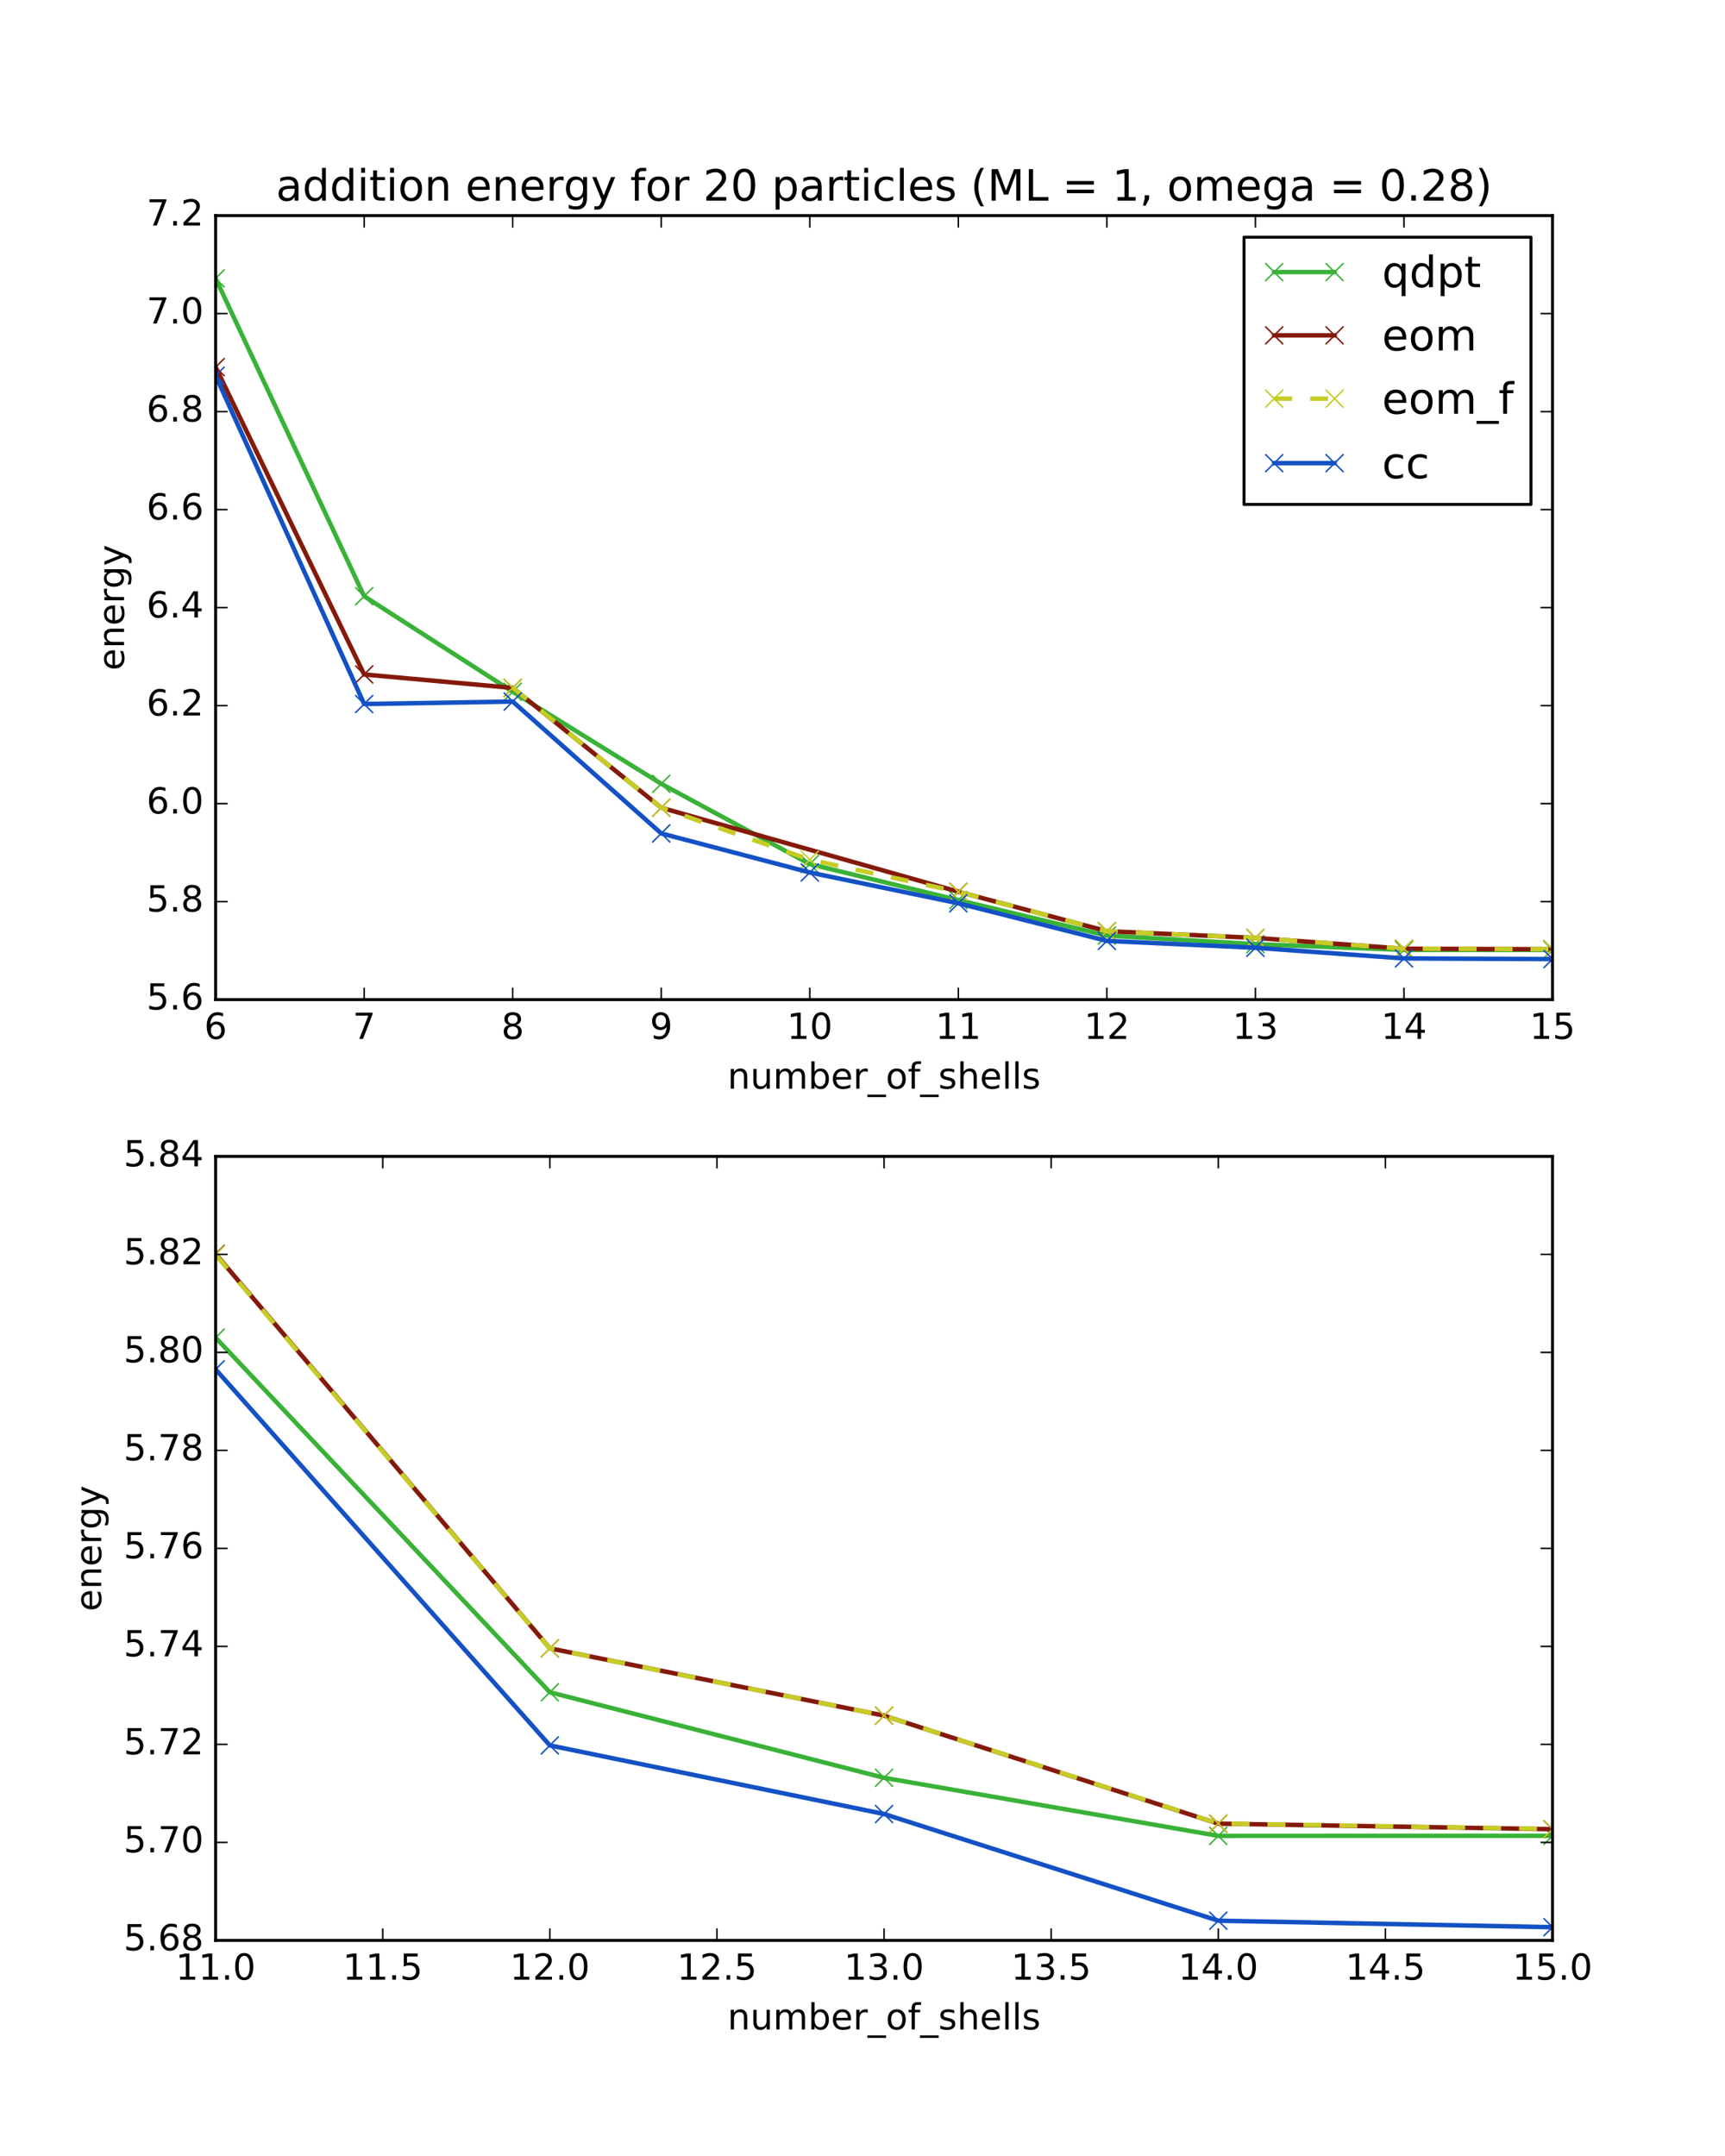 <?xml version="1.0" encoding="utf-8" standalone="no"?>
<!DOCTYPE svg PUBLIC "-//W3C//DTD SVG 1.1//EN"
  "http://www.w3.org/Graphics/SVG/1.1/DTD/svg11.dtd">
<!-- Created with matplotlib (http://matplotlib.org/) -->
<svg height="720pt" version="1.1" viewBox="0 0 576 720" width="576pt" xmlns="http://www.w3.org/2000/svg" xmlns:xlink="http://www.w3.org/1999/xlink">
 <defs>
  <style type="text/css">
*{stroke-linecap:butt;stroke-linejoin:round;stroke-miterlimit:100000;}
  </style>
 </defs>
 <g id="figure_1">
  <g id="patch_1">
   <path d="M 0 720 
L 576 720 
L 576 0 
L 0 0 
z
" style="fill:#ffffff;"/>
  </g>
  <g id="axes_1">
   <g id="patch_2">
    <path d="M 72 333.818 
L 518.4 333.818 
L 518.4 72 
L 72 72 
z
" style="fill:#ffffff;"/>
   </g>
   <g id="line2d_1">
    <path clip-path="url(#p367e4755d2)" d="M 72 92.98 
L 121.6 199.116 
L 171.2 231.015 
L 220.8 261.757 
L 270.4 288.561 
L 320 300.6 
L 369.6 312.44 
L 419.2 315.297 
L 468.8 317.236 
L 518.4 317.234 
" style="fill:none;stroke:#39b237;stroke-linecap:square;stroke-width:1.5;"/>
    <defs>
     <path d="M -3 3 
L 3 -3 
M -3 -3 
L 3 3 
" id="mc6eb2caa89" style="stroke:#39b237;stroke-width:0.5;"/>
    </defs>
    <g clip-path="url(#p367e4755d2)">
     <use style="fill:#39b237;stroke:#39b237;stroke-width:0.5;" x="72.0" xlink:href="#mc6eb2caa89" y="92.98"/>
     <use style="fill:#39b237;stroke:#39b237;stroke-width:0.5;" x="121.6" xlink:href="#mc6eb2caa89" y="199.116"/>
     <use style="fill:#39b237;stroke:#39b237;stroke-width:0.5;" x="171.2" xlink:href="#mc6eb2caa89" y="231.015"/>
     <use style="fill:#39b237;stroke:#39b237;stroke-width:0.5;" x="220.8" xlink:href="#mc6eb2caa89" y="261.757"/>
     <use style="fill:#39b237;stroke:#39b237;stroke-width:0.5;" x="270.4" xlink:href="#mc6eb2caa89" y="288.561"/>
     <use style="fill:#39b237;stroke:#39b237;stroke-width:0.5;" x="320.0" xlink:href="#mc6eb2caa89" y="300.6"/>
     <use style="fill:#39b237;stroke:#39b237;stroke-width:0.5;" x="369.6" xlink:href="#mc6eb2caa89" y="312.44"/>
     <use style="fill:#39b237;stroke:#39b237;stroke-width:0.5;" x="419.2" xlink:href="#mc6eb2caa89" y="315.297"/>
     <use style="fill:#39b237;stroke:#39b237;stroke-width:0.5;" x="468.8" xlink:href="#mc6eb2caa89" y="317.236"/>
     <use style="fill:#39b237;stroke:#39b237;stroke-width:0.5;" x="518.4" xlink:href="#mc6eb2caa89" y="317.234"/>
    </g>
   </g>
   <g id="line2d_2">
    <path clip-path="url(#p367e4755d2)" d="M 72 122.606 
L 121.6 225.241 
L 171.2 229.728 
L 220.8 269.742 
L 320 297.803 
L 369.6 310.974 
L 419.2 313.221 
L 468.8 316.829 
L 518.4 317.015 
" style="fill:none;stroke:#841a0b;stroke-linecap:square;stroke-width:1.5;"/>
    <defs>
     <path d="M -3 3 
L 3 -3 
M -3 -3 
L 3 3 
" id="m7851c180c8" style="stroke:#841a0b;stroke-width:0.5;"/>
    </defs>
    <g clip-path="url(#p367e4755d2)">
     <use style="fill:#841a0b;stroke:#841a0b;stroke-width:0.5;" x="72.0" xlink:href="#m7851c180c8" y="122.606"/>
     <use style="fill:#841a0b;stroke:#841a0b;stroke-width:0.5;" x="121.6" xlink:href="#m7851c180c8" y="225.241"/>
     <use style="fill:#841a0b;stroke:#841a0b;stroke-width:0.5;" x="171.2" xlink:href="#m7851c180c8" y="229.728"/>
     <use style="fill:#841a0b;stroke:#841a0b;stroke-width:0.5;" x="220.8" xlink:href="#m7851c180c8" y="269.742"/>
     <use style="fill:#841a0b;stroke:#841a0b;stroke-width:0.5;" x="320.0" xlink:href="#m7851c180c8" y="297.803"/>
     <use style="fill:#841a0b;stroke:#841a0b;stroke-width:0.5;" x="369.6" xlink:href="#m7851c180c8" y="310.974"/>
     <use style="fill:#841a0b;stroke:#841a0b;stroke-width:0.5;" x="419.2" xlink:href="#m7851c180c8" y="313.221"/>
     <use style="fill:#841a0b;stroke:#841a0b;stroke-width:0.5;" x="468.8" xlink:href="#m7851c180c8" y="316.829"/>
     <use style="fill:#841a0b;stroke:#841a0b;stroke-width:0.5;" x="518.4" xlink:href="#m7851c180c8" y="317.015"/>
    </g>
   </g>
   <g id="line2d_3">
    <path clip-path="url(#p367e4755d2)" d="M 171.2 229.679 
L 220.8 269.739 
L 270.4 287.081 
L 320 297.828 
L 369.6 310.977 
L 419.2 313.221 
L 468.8 316.822 
L 518.4 317.008 
" style="fill:none;stroke:#c6cc26;stroke-dasharray:6,6;stroke-dashoffset:0.0;stroke-width:1.5;"/>
    <defs>
     <path d="M -3 3 
L 3 -3 
M -3 -3 
L 3 3 
" id="mb1f14fdd80" style="stroke:#c6cc26;stroke-width:0.5;"/>
    </defs>
    <g clip-path="url(#p367e4755d2)">
     <use style="fill:#c6cc26;stroke:#c6cc26;stroke-width:0.5;" x="171.2" xlink:href="#mb1f14fdd80" y="229.679"/>
     <use style="fill:#c6cc26;stroke:#c6cc26;stroke-width:0.5;" x="220.8" xlink:href="#mb1f14fdd80" y="269.739"/>
     <use style="fill:#c6cc26;stroke:#c6cc26;stroke-width:0.5;" x="270.4" xlink:href="#mb1f14fdd80" y="287.081"/>
     <use style="fill:#c6cc26;stroke:#c6cc26;stroke-width:0.5;" x="320.0" xlink:href="#mb1f14fdd80" y="297.828"/>
     <use style="fill:#c6cc26;stroke:#c6cc26;stroke-width:0.5;" x="369.6" xlink:href="#mb1f14fdd80" y="310.977"/>
     <use style="fill:#c6cc26;stroke:#c6cc26;stroke-width:0.5;" x="419.2" xlink:href="#mb1f14fdd80" y="313.221"/>
     <use style="fill:#c6cc26;stroke:#c6cc26;stroke-width:0.5;" x="468.8" xlink:href="#mb1f14fdd80" y="316.822"/>
     <use style="fill:#c6cc26;stroke:#c6cc26;stroke-width:0.5;" x="518.4" xlink:href="#mb1f14fdd80" y="317.008"/>
    </g>
   </g>
   <g id="line2d_4">
    <path clip-path="url(#p367e4755d2)" d="M 72 125.467 
L 121.6 235.115 
L 171.2 234.285 
L 220.8 278.322 
L 270.4 291.362 
L 320 301.658 
L 369.6 314.215 
L 419.2 316.507 
L 468.8 320.07 
L 518.4 320.286 
" style="fill:none;stroke:#1351c4;stroke-linecap:square;stroke-width:1.5;"/>
    <defs>
     <path d="M -3 3 
L 3 -3 
M -3 -3 
L 3 3 
" id="m06cf30fe79" style="stroke:#1351c4;stroke-width:0.5;"/>
    </defs>
    <g clip-path="url(#p367e4755d2)">
     <use style="fill:#1351c4;stroke:#1351c4;stroke-width:0.5;" x="72.0" xlink:href="#m06cf30fe79" y="125.467"/>
     <use style="fill:#1351c4;stroke:#1351c4;stroke-width:0.5;" x="121.6" xlink:href="#m06cf30fe79" y="235.115"/>
     <use style="fill:#1351c4;stroke:#1351c4;stroke-width:0.5;" x="171.2" xlink:href="#m06cf30fe79" y="234.285"/>
     <use style="fill:#1351c4;stroke:#1351c4;stroke-width:0.5;" x="220.8" xlink:href="#m06cf30fe79" y="278.322"/>
     <use style="fill:#1351c4;stroke:#1351c4;stroke-width:0.5;" x="270.4" xlink:href="#m06cf30fe79" y="291.362"/>
     <use style="fill:#1351c4;stroke:#1351c4;stroke-width:0.5;" x="320.0" xlink:href="#m06cf30fe79" y="301.658"/>
     <use style="fill:#1351c4;stroke:#1351c4;stroke-width:0.5;" x="369.6" xlink:href="#m06cf30fe79" y="314.215"/>
     <use style="fill:#1351c4;stroke:#1351c4;stroke-width:0.5;" x="419.2" xlink:href="#m06cf30fe79" y="316.507"/>
     <use style="fill:#1351c4;stroke:#1351c4;stroke-width:0.5;" x="468.8" xlink:href="#m06cf30fe79" y="320.07"/>
     <use style="fill:#1351c4;stroke:#1351c4;stroke-width:0.5;" x="518.4" xlink:href="#m06cf30fe79" y="320.286"/>
    </g>
   </g>
   <g id="patch_3">
    <path d="M 72 72 
L 518.4 72 
" style="fill:none;stroke:#000000;stroke-linecap:square;stroke-linejoin:miter;"/>
   </g>
   <g id="patch_4">
    <path d="M 518.4 333.818 
L 518.4 72 
" style="fill:none;stroke:#000000;stroke-linecap:square;stroke-linejoin:miter;"/>
   </g>
   <g id="patch_5">
    <path d="M 72 333.818 
L 518.4 333.818 
" style="fill:none;stroke:#000000;stroke-linecap:square;stroke-linejoin:miter;"/>
   </g>
   <g id="patch_6">
    <path d="M 72 333.818 
L 72 72 
" style="fill:none;stroke:#000000;stroke-linecap:square;stroke-linejoin:miter;"/>
   </g>
   <g id="matplotlib.axis_1">
    <g id="xtick_1">
     <g id="line2d_5">
      <defs>
       <path d="M 0 0 
L 0 -4 
" id="me0bf62c33b" style="stroke:#000000;stroke-width:0.5;"/>
      </defs>
      <g>
       <use style="stroke:#000000;stroke-width:0.5;" x="72.0" xlink:href="#me0bf62c33b" y="333.818"/>
      </g>
     </g>
     <g id="line2d_6">
      <defs>
       <path d="M 0 0 
L 0 4 
" id="m1817ab11a6" style="stroke:#000000;stroke-width:0.5;"/>
      </defs>
      <g>
       <use style="stroke:#000000;stroke-width:0.5;" x="72.0" xlink:href="#m1817ab11a6" y="72.0"/>
      </g>
     </g>
     <g id="text_1">
      <!-- 6 -->
      <defs>
       <path d="M 33.016 40.375 
Q 26.375 40.375 22.484 35.828 
Q 18.609 31.297 18.609 23.391 
Q 18.609 15.531 22.484 10.953 
Q 26.375 6.391 33.016 6.391 
Q 39.656 6.391 43.531 10.953 
Q 47.406 15.531 47.406 23.391 
Q 47.406 31.297 43.531 35.828 
Q 39.656 40.375 33.016 40.375 
M 52.594 71.297 
L 52.594 62.312 
Q 48.875 64.062 45.094 64.984 
Q 41.312 65.922 37.594 65.922 
Q 27.828 65.922 22.672 59.328 
Q 17.531 52.734 16.797 39.406 
Q 19.672 43.656 24.016 45.922 
Q 28.375 48.188 33.594 48.188 
Q 44.578 48.188 50.953 41.516 
Q 57.328 34.859 57.328 23.391 
Q 57.328 12.156 50.688 5.359 
Q 44.047 -1.422 33.016 -1.422 
Q 20.359 -1.422 13.672 8.266 
Q 6.984 17.969 6.984 36.375 
Q 6.984 53.656 15.188 63.938 
Q 23.391 74.219 37.203 74.219 
Q 40.922 74.219 44.703 73.484 
Q 48.484 72.75 52.594 71.297 
" id="BitstreamVeraSans-Roman-36"/>
      </defs>
      <g transform="translate(68.183 346.936)scale(0.12 -0.12)">
       <use xlink:href="#BitstreamVeraSans-Roman-36"/>
      </g>
     </g>
    </g>
    <g id="xtick_2">
     <g id="line2d_7">
      <g>
       <use style="stroke:#000000;stroke-width:0.5;" x="121.6" xlink:href="#me0bf62c33b" y="333.818"/>
      </g>
     </g>
     <g id="line2d_8">
      <g>
       <use style="stroke:#000000;stroke-width:0.5;" x="121.6" xlink:href="#m1817ab11a6" y="72.0"/>
      </g>
     </g>
     <g id="text_2">
      <!-- 7 -->
      <defs>
       <path d="M 8.203 72.906 
L 55.078 72.906 
L 55.078 68.703 
L 28.609 0 
L 18.312 0 
L 43.219 64.594 
L 8.203 64.594 
z
" id="BitstreamVeraSans-Roman-37"/>
      </defs>
      <g transform="translate(117.782 346.936)scale(0.12 -0.12)">
       <use xlink:href="#BitstreamVeraSans-Roman-37"/>
      </g>
     </g>
    </g>
    <g id="xtick_3">
     <g id="line2d_9">
      <g>
       <use style="stroke:#000000;stroke-width:0.5;" x="171.2" xlink:href="#me0bf62c33b" y="333.818"/>
      </g>
     </g>
     <g id="line2d_10">
      <g>
       <use style="stroke:#000000;stroke-width:0.5;" x="171.2" xlink:href="#m1817ab11a6" y="72.0"/>
      </g>
     </g>
     <g id="text_3">
      <!-- 8 -->
      <defs>
       <path d="M 31.781 34.625 
Q 24.75 34.625 20.719 30.859 
Q 16.703 27.094 16.703 20.516 
Q 16.703 13.922 20.719 10.156 
Q 24.75 6.391 31.781 6.391 
Q 38.812 6.391 42.859 10.172 
Q 46.922 13.969 46.922 20.516 
Q 46.922 27.094 42.891 30.859 
Q 38.875 34.625 31.781 34.625 
M 21.922 38.812 
Q 15.578 40.375 12.031 44.719 
Q 8.5 49.078 8.5 55.328 
Q 8.5 64.062 14.719 69.141 
Q 20.953 74.219 31.781 74.219 
Q 42.672 74.219 48.875 69.141 
Q 55.078 64.062 55.078 55.328 
Q 55.078 49.078 51.531 44.719 
Q 48 40.375 41.703 38.812 
Q 48.828 37.156 52.797 32.312 
Q 56.781 27.484 56.781 20.516 
Q 56.781 9.906 50.312 4.234 
Q 43.844 -1.422 31.781 -1.422 
Q 19.734 -1.422 13.25 4.234 
Q 6.781 9.906 6.781 20.516 
Q 6.781 27.484 10.781 32.312 
Q 14.797 37.156 21.922 38.812 
M 18.312 54.391 
Q 18.312 48.734 21.844 45.562 
Q 25.391 42.391 31.781 42.391 
Q 38.141 42.391 41.719 45.562 
Q 45.312 48.734 45.312 54.391 
Q 45.312 60.062 41.719 63.234 
Q 38.141 66.406 31.781 66.406 
Q 25.391 66.406 21.844 63.234 
Q 18.312 60.062 18.312 54.391 
" id="BitstreamVeraSans-Roman-38"/>
      </defs>
      <g transform="translate(167.382 346.936)scale(0.12 -0.12)">
       <use xlink:href="#BitstreamVeraSans-Roman-38"/>
      </g>
     </g>
    </g>
    <g id="xtick_4">
     <g id="line2d_11">
      <g>
       <use style="stroke:#000000;stroke-width:0.5;" x="220.8" xlink:href="#me0bf62c33b" y="333.818"/>
      </g>
     </g>
     <g id="line2d_12">
      <g>
       <use style="stroke:#000000;stroke-width:0.5;" x="220.8" xlink:href="#m1817ab11a6" y="72.0"/>
      </g>
     </g>
     <g id="text_4">
      <!-- 9 -->
      <defs>
       <path d="M 10.984 1.516 
L 10.984 10.5 
Q 14.703 8.734 18.5 7.812 
Q 22.312 6.891 25.984 6.891 
Q 35.75 6.891 40.891 13.453 
Q 46.047 20.016 46.781 33.406 
Q 43.953 29.203 39.594 26.953 
Q 35.25 24.703 29.984 24.703 
Q 19.047 24.703 12.672 31.312 
Q 6.297 37.938 6.297 49.422 
Q 6.297 60.641 12.938 67.422 
Q 19.578 74.219 30.609 74.219 
Q 43.266 74.219 49.922 64.516 
Q 56.594 54.828 56.594 36.375 
Q 56.594 19.141 48.406 8.859 
Q 40.234 -1.422 26.422 -1.422 
Q 22.703 -1.422 18.891 -0.688 
Q 15.094 0.047 10.984 1.516 
M 30.609 32.422 
Q 37.25 32.422 41.125 36.953 
Q 45.016 41.5 45.016 49.422 
Q 45.016 57.281 41.125 61.844 
Q 37.25 66.406 30.609 66.406 
Q 23.969 66.406 20.094 61.844 
Q 16.219 57.281 16.219 49.422 
Q 16.219 41.5 20.094 36.953 
Q 23.969 32.422 30.609 32.422 
" id="BitstreamVeraSans-Roman-39"/>
      </defs>
      <g transform="translate(216.982 346.936)scale(0.12 -0.12)">
       <use xlink:href="#BitstreamVeraSans-Roman-39"/>
      </g>
     </g>
    </g>
    <g id="xtick_5">
     <g id="line2d_13">
      <g>
       <use style="stroke:#000000;stroke-width:0.5;" x="270.4" xlink:href="#me0bf62c33b" y="333.818"/>
      </g>
     </g>
     <g id="line2d_14">
      <g>
       <use style="stroke:#000000;stroke-width:0.5;" x="270.4" xlink:href="#m1817ab11a6" y="72.0"/>
      </g>
     </g>
     <g id="text_5">
      <!-- 10 -->
      <defs>
       <path d="M 31.781 66.406 
Q 24.172 66.406 20.328 58.906 
Q 16.5 51.422 16.5 36.375 
Q 16.5 21.391 20.328 13.891 
Q 24.172 6.391 31.781 6.391 
Q 39.453 6.391 43.281 13.891 
Q 47.125 21.391 47.125 36.375 
Q 47.125 51.422 43.281 58.906 
Q 39.453 66.406 31.781 66.406 
M 31.781 74.219 
Q 44.047 74.219 50.516 64.516 
Q 56.984 54.828 56.984 36.375 
Q 56.984 17.969 50.516 8.266 
Q 44.047 -1.422 31.781 -1.422 
Q 19.531 -1.422 13.062 8.266 
Q 6.594 17.969 6.594 36.375 
Q 6.594 54.828 13.062 64.516 
Q 19.531 74.219 31.781 74.219 
" id="BitstreamVeraSans-Roman-30"/>
       <path d="M 12.406 8.297 
L 28.516 8.297 
L 28.516 63.922 
L 10.984 60.406 
L 10.984 69.391 
L 28.422 72.906 
L 38.281 72.906 
L 38.281 8.297 
L 54.391 8.297 
L 54.391 0 
L 12.406 0 
z
" id="BitstreamVeraSans-Roman-31"/>
      </defs>
      <g transform="translate(262.765 346.936)scale(0.12 -0.12)">
       <use xlink:href="#BitstreamVeraSans-Roman-31"/>
       <use x="63.623" xlink:href="#BitstreamVeraSans-Roman-30"/>
      </g>
     </g>
    </g>
    <g id="xtick_6">
     <g id="line2d_15">
      <g>
       <use style="stroke:#000000;stroke-width:0.5;" x="320.0" xlink:href="#me0bf62c33b" y="333.818"/>
      </g>
     </g>
     <g id="line2d_16">
      <g>
       <use style="stroke:#000000;stroke-width:0.5;" x="320.0" xlink:href="#m1817ab11a6" y="72.0"/>
      </g>
     </g>
     <g id="text_6">
      <!-- 11 -->
      <g transform="translate(312.365 346.936)scale(0.12 -0.12)">
       <use xlink:href="#BitstreamVeraSans-Roman-31"/>
       <use x="63.623" xlink:href="#BitstreamVeraSans-Roman-31"/>
      </g>
     </g>
    </g>
    <g id="xtick_7">
     <g id="line2d_17">
      <g>
       <use style="stroke:#000000;stroke-width:0.5;" x="369.6" xlink:href="#me0bf62c33b" y="333.818"/>
      </g>
     </g>
     <g id="line2d_18">
      <g>
       <use style="stroke:#000000;stroke-width:0.5;" x="369.6" xlink:href="#m1817ab11a6" y="72.0"/>
      </g>
     </g>
     <g id="text_7">
      <!-- 12 -->
      <defs>
       <path d="M 19.188 8.297 
L 53.609 8.297 
L 53.609 0 
L 7.328 0 
L 7.328 8.297 
Q 12.938 14.109 22.625 23.891 
Q 32.328 33.688 34.812 36.531 
Q 39.547 41.844 41.422 45.531 
Q 43.312 49.219 43.312 52.781 
Q 43.312 58.594 39.234 62.25 
Q 35.156 65.922 28.609 65.922 
Q 23.969 65.922 18.812 64.312 
Q 13.672 62.703 7.812 59.422 
L 7.812 69.391 
Q 13.766 71.781 18.938 73 
Q 24.125 74.219 28.422 74.219 
Q 39.75 74.219 46.484 68.547 
Q 53.219 62.891 53.219 53.422 
Q 53.219 48.922 51.531 44.891 
Q 49.859 40.875 45.406 35.406 
Q 44.188 33.984 37.641 27.219 
Q 31.109 20.453 19.188 8.297 
" id="BitstreamVeraSans-Roman-32"/>
      </defs>
      <g transform="translate(361.965 346.936)scale(0.12 -0.12)">
       <use xlink:href="#BitstreamVeraSans-Roman-31"/>
       <use x="63.623" xlink:href="#BitstreamVeraSans-Roman-32"/>
      </g>
     </g>
    </g>
    <g id="xtick_8">
     <g id="line2d_19">
      <g>
       <use style="stroke:#000000;stroke-width:0.5;" x="419.2" xlink:href="#me0bf62c33b" y="333.818"/>
      </g>
     </g>
     <g id="line2d_20">
      <g>
       <use style="stroke:#000000;stroke-width:0.5;" x="419.2" xlink:href="#m1817ab11a6" y="72.0"/>
      </g>
     </g>
     <g id="text_8">
      <!-- 13 -->
      <defs>
       <path d="M 40.578 39.312 
Q 47.656 37.797 51.625 33 
Q 55.609 28.219 55.609 21.188 
Q 55.609 10.406 48.188 4.484 
Q 40.766 -1.422 27.094 -1.422 
Q 22.516 -1.422 17.656 -0.516 
Q 12.797 0.391 7.625 2.203 
L 7.625 11.719 
Q 11.719 9.328 16.594 8.109 
Q 21.484 6.891 26.812 6.891 
Q 36.078 6.891 40.938 10.547 
Q 45.797 14.203 45.797 21.188 
Q 45.797 27.641 41.281 31.266 
Q 36.766 34.906 28.719 34.906 
L 20.219 34.906 
L 20.219 43.016 
L 29.109 43.016 
Q 36.375 43.016 40.234 45.922 
Q 44.094 48.828 44.094 54.297 
Q 44.094 59.906 40.109 62.906 
Q 36.141 65.922 28.719 65.922 
Q 24.656 65.922 20.016 65.031 
Q 15.375 64.156 9.812 62.312 
L 9.812 71.094 
Q 15.438 72.656 20.344 73.438 
Q 25.25 74.219 29.594 74.219 
Q 40.828 74.219 47.359 69.109 
Q 53.906 64.016 53.906 55.328 
Q 53.906 49.266 50.438 45.094 
Q 46.969 40.922 40.578 39.312 
" id="BitstreamVeraSans-Roman-33"/>
      </defs>
      <g transform="translate(411.565 346.936)scale(0.12 -0.12)">
       <use xlink:href="#BitstreamVeraSans-Roman-31"/>
       <use x="63.623" xlink:href="#BitstreamVeraSans-Roman-33"/>
      </g>
     </g>
    </g>
    <g id="xtick_9">
     <g id="line2d_21">
      <g>
       <use style="stroke:#000000;stroke-width:0.5;" x="468.8" xlink:href="#me0bf62c33b" y="333.818"/>
      </g>
     </g>
     <g id="line2d_22">
      <g>
       <use style="stroke:#000000;stroke-width:0.5;" x="468.8" xlink:href="#m1817ab11a6" y="72.0"/>
      </g>
     </g>
     <g id="text_9">
      <!-- 14 -->
      <defs>
       <path d="M 37.797 64.312 
L 12.891 25.391 
L 37.797 25.391 
z
M 35.203 72.906 
L 47.609 72.906 
L 47.609 25.391 
L 58.016 25.391 
L 58.016 17.188 
L 47.609 17.188 
L 47.609 0 
L 37.797 0 
L 37.797 17.188 
L 4.891 17.188 
L 4.891 26.703 
z
" id="BitstreamVeraSans-Roman-34"/>
      </defs>
      <g transform="translate(461.165 346.936)scale(0.12 -0.12)">
       <use xlink:href="#BitstreamVeraSans-Roman-31"/>
       <use x="63.623" xlink:href="#BitstreamVeraSans-Roman-34"/>
      </g>
     </g>
    </g>
    <g id="xtick_10">
     <g id="line2d_23">
      <g>
       <use style="stroke:#000000;stroke-width:0.5;" x="518.4" xlink:href="#me0bf62c33b" y="333.818"/>
      </g>
     </g>
     <g id="line2d_24">
      <g>
       <use style="stroke:#000000;stroke-width:0.5;" x="518.4" xlink:href="#m1817ab11a6" y="72.0"/>
      </g>
     </g>
     <g id="text_10">
      <!-- 15 -->
      <defs>
       <path d="M 10.797 72.906 
L 49.516 72.906 
L 49.516 64.594 
L 19.828 64.594 
L 19.828 46.734 
Q 21.969 47.469 24.109 47.828 
Q 26.266 48.188 28.422 48.188 
Q 40.625 48.188 47.75 41.5 
Q 54.891 34.812 54.891 23.391 
Q 54.891 11.625 47.562 5.094 
Q 40.234 -1.422 26.906 -1.422 
Q 22.312 -1.422 17.547 -0.641 
Q 12.797 0.141 7.719 1.703 
L 7.719 11.625 
Q 12.109 9.234 16.797 8.062 
Q 21.484 6.891 26.703 6.891 
Q 35.156 6.891 40.078 11.328 
Q 45.016 15.766 45.016 23.391 
Q 45.016 31 40.078 35.438 
Q 35.156 39.891 26.703 39.891 
Q 22.75 39.891 18.812 39.016 
Q 14.891 38.141 10.797 36.281 
z
" id="BitstreamVeraSans-Roman-35"/>
      </defs>
      <g transform="translate(510.765 346.936)scale(0.12 -0.12)">
       <use xlink:href="#BitstreamVeraSans-Roman-31"/>
       <use x="63.623" xlink:href="#BitstreamVeraSans-Roman-35"/>
      </g>
     </g>
    </g>
    <g id="text_11">
     <!-- number_of_shells -->
     <defs>
      <path d="M 52 44.188 
Q 55.375 50.25 60.062 53.125 
Q 64.75 56 71.094 56 
Q 79.641 56 84.281 50.016 
Q 88.922 44.047 88.922 33.016 
L 88.922 0 
L 79.891 0 
L 79.891 32.719 
Q 79.891 40.578 77.094 44.375 
Q 74.312 48.188 68.609 48.188 
Q 61.625 48.188 57.562 43.547 
Q 53.516 38.922 53.516 30.906 
L 53.516 0 
L 44.484 0 
L 44.484 32.719 
Q 44.484 40.625 41.703 44.406 
Q 38.922 48.188 33.109 48.188 
Q 26.219 48.188 22.156 43.531 
Q 18.109 38.875 18.109 30.906 
L 18.109 0 
L 9.078 0 
L 9.078 54.688 
L 18.109 54.688 
L 18.109 46.188 
Q 21.188 51.219 25.484 53.609 
Q 29.781 56 35.688 56 
Q 41.656 56 45.828 52.969 
Q 50 49.953 52 44.188 
" id="BitstreamVeraSans-Roman-6d"/>
      <path d="M 30.609 48.391 
Q 23.391 48.391 19.188 42.75 
Q 14.984 37.109 14.984 27.297 
Q 14.984 17.484 19.156 11.844 
Q 23.344 6.203 30.609 6.203 
Q 37.797 6.203 41.984 11.859 
Q 46.188 17.531 46.188 27.297 
Q 46.188 37.016 41.984 42.703 
Q 37.797 48.391 30.609 48.391 
M 30.609 56 
Q 42.328 56 49.016 48.375 
Q 55.719 40.766 55.719 27.297 
Q 55.719 13.875 49.016 6.219 
Q 42.328 -1.422 30.609 -1.422 
Q 18.844 -1.422 12.172 6.219 
Q 5.516 13.875 5.516 27.297 
Q 5.516 40.766 12.172 48.375 
Q 18.844 56 30.609 56 
" id="BitstreamVeraSans-Roman-6f"/>
      <path d="M 9.422 75.984 
L 18.406 75.984 
L 18.406 0 
L 9.422 0 
z
" id="BitstreamVeraSans-Roman-6c"/>
      <path d="M 44.281 53.078 
L 44.281 44.578 
Q 40.484 46.531 36.375 47.5 
Q 32.281 48.484 27.875 48.484 
Q 21.188 48.484 17.844 46.438 
Q 14.5 44.391 14.5 40.281 
Q 14.5 37.156 16.891 35.375 
Q 19.281 33.594 26.516 31.984 
L 29.594 31.297 
Q 39.156 29.25 43.188 25.516 
Q 47.219 21.781 47.219 15.094 
Q 47.219 7.469 41.188 3.016 
Q 35.156 -1.422 24.609 -1.422 
Q 20.219 -1.422 15.453 -0.562 
Q 10.688 0.297 5.422 2 
L 5.422 11.281 
Q 10.406 8.688 15.234 7.391 
Q 20.062 6.109 24.812 6.109 
Q 31.156 6.109 34.562 8.281 
Q 37.984 10.453 37.984 14.406 
Q 37.984 18.062 35.516 20.016 
Q 33.062 21.969 24.703 23.781 
L 21.578 24.516 
Q 13.234 26.266 9.516 29.906 
Q 5.812 33.547 5.812 39.891 
Q 5.812 47.609 11.281 51.797 
Q 16.75 56 26.812 56 
Q 31.781 56 36.172 55.266 
Q 40.578 54.547 44.281 53.078 
" id="BitstreamVeraSans-Roman-73"/>
      <path d="M 8.5 21.578 
L 8.5 54.688 
L 17.484 54.688 
L 17.484 21.922 
Q 17.484 14.156 20.5 10.266 
Q 23.531 6.391 29.594 6.391 
Q 36.859 6.391 41.078 11.031 
Q 45.312 15.672 45.312 23.688 
L 45.312 54.688 
L 54.297 54.688 
L 54.297 0 
L 45.312 0 
L 45.312 8.406 
Q 42.047 3.422 37.719 1 
Q 33.406 -1.422 27.688 -1.422 
Q 18.266 -1.422 13.375 4.438 
Q 8.5 10.297 8.5 21.578 
" id="BitstreamVeraSans-Roman-75"/>
      <path d="M 54.891 33.016 
L 54.891 0 
L 45.906 0 
L 45.906 32.719 
Q 45.906 40.484 42.875 44.328 
Q 39.844 48.188 33.797 48.188 
Q 26.516 48.188 22.312 43.547 
Q 18.109 38.922 18.109 30.906 
L 18.109 0 
L 9.078 0 
L 9.078 54.688 
L 18.109 54.688 
L 18.109 46.188 
Q 21.344 51.125 25.703 53.562 
Q 30.078 56 35.797 56 
Q 45.219 56 50.047 50.172 
Q 54.891 44.344 54.891 33.016 
" id="BitstreamVeraSans-Roman-6e"/>
      <path d="M 48.688 27.297 
Q 48.688 37.203 44.609 42.844 
Q 40.531 48.484 33.406 48.484 
Q 26.266 48.484 22.188 42.844 
Q 18.109 37.203 18.109 27.297 
Q 18.109 17.391 22.188 11.75 
Q 26.266 6.109 33.406 6.109 
Q 40.531 6.109 44.609 11.75 
Q 48.688 17.391 48.688 27.297 
M 18.109 46.391 
Q 20.953 51.266 25.266 53.625 
Q 29.594 56 35.594 56 
Q 45.562 56 51.781 48.094 
Q 58.016 40.188 58.016 27.297 
Q 58.016 14.406 51.781 6.484 
Q 45.562 -1.422 35.594 -1.422 
Q 29.594 -1.422 25.266 0.953 
Q 20.953 3.328 18.109 8.203 
L 18.109 0 
L 9.078 0 
L 9.078 75.984 
L 18.109 75.984 
z
" id="BitstreamVeraSans-Roman-62"/>
      <path d="M 41.109 46.297 
Q 39.594 47.172 37.812 47.578 
Q 36.031 48 33.891 48 
Q 26.266 48 22.188 43.047 
Q 18.109 38.094 18.109 28.812 
L 18.109 0 
L 9.078 0 
L 9.078 54.688 
L 18.109 54.688 
L 18.109 46.188 
Q 20.953 51.172 25.484 53.578 
Q 30.031 56 36.531 56 
Q 37.453 56 38.578 55.875 
Q 39.703 55.766 41.062 55.516 
z
" id="BitstreamVeraSans-Roman-72"/>
      <path d="M 54.891 33.016 
L 54.891 0 
L 45.906 0 
L 45.906 32.719 
Q 45.906 40.484 42.875 44.328 
Q 39.844 48.188 33.797 48.188 
Q 26.516 48.188 22.312 43.547 
Q 18.109 38.922 18.109 30.906 
L 18.109 0 
L 9.078 0 
L 9.078 75.984 
L 18.109 75.984 
L 18.109 46.188 
Q 21.344 51.125 25.703 53.562 
Q 30.078 56 35.797 56 
Q 45.219 56 50.047 50.172 
Q 54.891 44.344 54.891 33.016 
" id="BitstreamVeraSans-Roman-68"/>
      <path d="M 50.984 -16.609 
L 50.984 -23.578 
L -0.984 -23.578 
L -0.984 -16.609 
z
" id="BitstreamVeraSans-Roman-5f"/>
      <path d="M 37.109 75.984 
L 37.109 68.5 
L 28.516 68.5 
Q 23.688 68.5 21.797 66.547 
Q 19.922 64.594 19.922 59.516 
L 19.922 54.688 
L 34.719 54.688 
L 34.719 47.703 
L 19.922 47.703 
L 19.922 0 
L 10.891 0 
L 10.891 47.703 
L 2.297 47.703 
L 2.297 54.688 
L 10.891 54.688 
L 10.891 58.5 
Q 10.891 67.625 15.141 71.797 
Q 19.391 75.984 28.609 75.984 
z
" id="BitstreamVeraSans-Roman-66"/>
      <path d="M 56.203 29.594 
L 56.203 25.203 
L 14.891 25.203 
Q 15.484 15.922 20.484 11.062 
Q 25.484 6.203 34.422 6.203 
Q 39.594 6.203 44.453 7.469 
Q 49.312 8.734 54.109 11.281 
L 54.109 2.781 
Q 49.266 0.734 44.188 -0.344 
Q 39.109 -1.422 33.891 -1.422 
Q 20.797 -1.422 13.156 6.188 
Q 5.516 13.812 5.516 26.812 
Q 5.516 40.234 12.766 48.109 
Q 20.016 56 32.328 56 
Q 43.359 56 49.781 48.891 
Q 56.203 41.797 56.203 29.594 
M 47.219 32.234 
Q 47.125 39.594 43.094 43.984 
Q 39.062 48.391 32.422 48.391 
Q 24.906 48.391 20.391 44.141 
Q 15.875 39.891 15.188 32.172 
z
" id="BitstreamVeraSans-Roman-65"/>
     </defs>
     <g transform="translate(242.92 363.55)scale(0.12 -0.12)">
      <use xlink:href="#BitstreamVeraSans-Roman-6e"/>
      <use x="63.379" xlink:href="#BitstreamVeraSans-Roman-75"/>
      <use x="126.758" xlink:href="#BitstreamVeraSans-Roman-6d"/>
      <use x="224.17" xlink:href="#BitstreamVeraSans-Roman-62"/>
      <use x="287.646" xlink:href="#BitstreamVeraSans-Roman-65"/>
      <use x="349.17" xlink:href="#BitstreamVeraSans-Roman-72"/>
      <use x="390.283" xlink:href="#BitstreamVeraSans-Roman-5f"/>
      <use x="440.283" xlink:href="#BitstreamVeraSans-Roman-6f"/>
      <use x="501.465" xlink:href="#BitstreamVeraSans-Roman-66"/>
      <use x="536.67" xlink:href="#BitstreamVeraSans-Roman-5f"/>
      <use x="586.67" xlink:href="#BitstreamVeraSans-Roman-73"/>
      <use x="638.77" xlink:href="#BitstreamVeraSans-Roman-68"/>
      <use x="702.148" xlink:href="#BitstreamVeraSans-Roman-65"/>
      <use x="763.672" xlink:href="#BitstreamVeraSans-Roman-6c"/>
      <use x="791.455" xlink:href="#BitstreamVeraSans-Roman-6c"/>
      <use x="819.238" xlink:href="#BitstreamVeraSans-Roman-73"/>
     </g>
    </g>
   </g>
   <g id="matplotlib.axis_2">
    <g id="ytick_1">
     <g id="line2d_25">
      <defs>
       <path d="M 0 0 
L 4 0 
" id="m8aa5e192a6" style="stroke:#000000;stroke-width:0.5;"/>
      </defs>
      <g>
       <use style="stroke:#000000;stroke-width:0.5;" x="72.0" xlink:href="#m8aa5e192a6" y="333.818"/>
      </g>
     </g>
     <g id="line2d_26">
      <defs>
       <path d="M 0 0 
L -4 0 
" id="m135759862f" style="stroke:#000000;stroke-width:0.5;"/>
      </defs>
      <g>
       <use style="stroke:#000000;stroke-width:0.5;" x="518.4" xlink:href="#m135759862f" y="333.818"/>
      </g>
     </g>
     <g id="text_12">
      <!-- 5.6 -->
      <defs>
       <path d="M 10.688 12.406 
L 21 12.406 
L 21 0 
L 10.688 0 
z
" id="BitstreamVeraSans-Roman-2e"/>
      </defs>
      <g transform="translate(48.916 337.129)scale(0.12 -0.12)">
       <use xlink:href="#BitstreamVeraSans-Roman-35"/>
       <use x="63.623" xlink:href="#BitstreamVeraSans-Roman-2e"/>
       <use x="95.41" xlink:href="#BitstreamVeraSans-Roman-36"/>
      </g>
     </g>
    </g>
    <g id="ytick_2">
     <g id="line2d_27">
      <g>
       <use style="stroke:#000000;stroke-width:0.5;" x="72.0" xlink:href="#m8aa5e192a6" y="301.091"/>
      </g>
     </g>
     <g id="line2d_28">
      <g>
       <use style="stroke:#000000;stroke-width:0.5;" x="518.4" xlink:href="#m135759862f" y="301.091"/>
      </g>
     </g>
     <g id="text_13">
      <!-- 5.8 -->
      <g transform="translate(48.916 304.402)scale(0.12 -0.12)">
       <use xlink:href="#BitstreamVeraSans-Roman-35"/>
       <use x="63.623" xlink:href="#BitstreamVeraSans-Roman-2e"/>
       <use x="95.41" xlink:href="#BitstreamVeraSans-Roman-38"/>
      </g>
     </g>
    </g>
    <g id="ytick_3">
     <g id="line2d_29">
      <g>
       <use style="stroke:#000000;stroke-width:0.5;" x="72.0" xlink:href="#m8aa5e192a6" y="268.364"/>
      </g>
     </g>
     <g id="line2d_30">
      <g>
       <use style="stroke:#000000;stroke-width:0.5;" x="518.4" xlink:href="#m135759862f" y="268.364"/>
      </g>
     </g>
     <g id="text_14">
      <!-- 6.0 -->
      <g transform="translate(48.916 271.675)scale(0.12 -0.12)">
       <use xlink:href="#BitstreamVeraSans-Roman-36"/>
       <use x="63.623" xlink:href="#BitstreamVeraSans-Roman-2e"/>
       <use x="95.41" xlink:href="#BitstreamVeraSans-Roman-30"/>
      </g>
     </g>
    </g>
    <g id="ytick_4">
     <g id="line2d_31">
      <g>
       <use style="stroke:#000000;stroke-width:0.5;" x="72.0" xlink:href="#m8aa5e192a6" y="235.636"/>
      </g>
     </g>
     <g id="line2d_32">
      <g>
       <use style="stroke:#000000;stroke-width:0.5;" x="518.4" xlink:href="#m135759862f" y="235.636"/>
      </g>
     </g>
     <g id="text_15">
      <!-- 6.2 -->
      <g transform="translate(48.916 238.948)scale(0.12 -0.12)">
       <use xlink:href="#BitstreamVeraSans-Roman-36"/>
       <use x="63.623" xlink:href="#BitstreamVeraSans-Roman-2e"/>
       <use x="95.41" xlink:href="#BitstreamVeraSans-Roman-32"/>
      </g>
     </g>
    </g>
    <g id="ytick_5">
     <g id="line2d_33">
      <g>
       <use style="stroke:#000000;stroke-width:0.5;" x="72.0" xlink:href="#m8aa5e192a6" y="202.909"/>
      </g>
     </g>
     <g id="line2d_34">
      <g>
       <use style="stroke:#000000;stroke-width:0.5;" x="518.4" xlink:href="#m135759862f" y="202.909"/>
      </g>
     </g>
     <g id="text_16">
      <!-- 6.4 -->
      <g transform="translate(48.916 206.22)scale(0.12 -0.12)">
       <use xlink:href="#BitstreamVeraSans-Roman-36"/>
       <use x="63.623" xlink:href="#BitstreamVeraSans-Roman-2e"/>
       <use x="95.41" xlink:href="#BitstreamVeraSans-Roman-34"/>
      </g>
     </g>
    </g>
    <g id="ytick_6">
     <g id="line2d_35">
      <g>
       <use style="stroke:#000000;stroke-width:0.5;" x="72.0" xlink:href="#m8aa5e192a6" y="170.182"/>
      </g>
     </g>
     <g id="line2d_36">
      <g>
       <use style="stroke:#000000;stroke-width:0.5;" x="518.4" xlink:href="#m135759862f" y="170.182"/>
      </g>
     </g>
     <g id="text_17">
      <!-- 6.6 -->
      <g transform="translate(48.916 173.493)scale(0.12 -0.12)">
       <use xlink:href="#BitstreamVeraSans-Roman-36"/>
       <use x="63.623" xlink:href="#BitstreamVeraSans-Roman-2e"/>
       <use x="95.41" xlink:href="#BitstreamVeraSans-Roman-36"/>
      </g>
     </g>
    </g>
    <g id="ytick_7">
     <g id="line2d_37">
      <g>
       <use style="stroke:#000000;stroke-width:0.5;" x="72.0" xlink:href="#m8aa5e192a6" y="137.455"/>
      </g>
     </g>
     <g id="line2d_38">
      <g>
       <use style="stroke:#000000;stroke-width:0.5;" x="518.4" xlink:href="#m135759862f" y="137.455"/>
      </g>
     </g>
     <g id="text_18">
      <!-- 6.8 -->
      <g transform="translate(48.916 140.766)scale(0.12 -0.12)">
       <use xlink:href="#BitstreamVeraSans-Roman-36"/>
       <use x="63.623" xlink:href="#BitstreamVeraSans-Roman-2e"/>
       <use x="95.41" xlink:href="#BitstreamVeraSans-Roman-38"/>
      </g>
     </g>
    </g>
    <g id="ytick_8">
     <g id="line2d_39">
      <g>
       <use style="stroke:#000000;stroke-width:0.5;" x="72.0" xlink:href="#m8aa5e192a6" y="104.727"/>
      </g>
     </g>
     <g id="line2d_40">
      <g>
       <use style="stroke:#000000;stroke-width:0.5;" x="518.4" xlink:href="#m135759862f" y="104.727"/>
      </g>
     </g>
     <g id="text_19">
      <!-- 7.0 -->
      <g transform="translate(48.916 108.039)scale(0.12 -0.12)">
       <use xlink:href="#BitstreamVeraSans-Roman-37"/>
       <use x="63.623" xlink:href="#BitstreamVeraSans-Roman-2e"/>
       <use x="95.41" xlink:href="#BitstreamVeraSans-Roman-30"/>
      </g>
     </g>
    </g>
    <g id="ytick_9">
     <g id="line2d_41">
      <g>
       <use style="stroke:#000000;stroke-width:0.5;" x="72.0" xlink:href="#m8aa5e192a6" y="72.0"/>
      </g>
     </g>
     <g id="line2d_42">
      <g>
       <use style="stroke:#000000;stroke-width:0.5;" x="518.4" xlink:href="#m135759862f" y="72.0"/>
      </g>
     </g>
     <g id="text_20">
      <!-- 7.2 -->
      <g transform="translate(48.916 75.311)scale(0.12 -0.12)">
       <use xlink:href="#BitstreamVeraSans-Roman-37"/>
       <use x="63.623" xlink:href="#BitstreamVeraSans-Roman-2e"/>
       <use x="95.41" xlink:href="#BitstreamVeraSans-Roman-32"/>
      </g>
     </g>
    </g>
    <g id="text_21">
     <!-- energy -->
     <defs>
      <path d="M 45.406 27.984 
Q 45.406 37.75 41.375 43.109 
Q 37.359 48.484 30.078 48.484 
Q 22.859 48.484 18.828 43.109 
Q 14.797 37.75 14.797 27.984 
Q 14.797 18.266 18.828 12.891 
Q 22.859 7.516 30.078 7.516 
Q 37.359 7.516 41.375 12.891 
Q 45.406 18.266 45.406 27.984 
M 54.391 6.781 
Q 54.391 -7.172 48.188 -13.984 
Q 42 -20.797 29.203 -20.797 
Q 24.469 -20.797 20.266 -20.094 
Q 16.062 -19.391 12.109 -17.922 
L 12.109 -9.188 
Q 16.062 -11.328 19.922 -12.344 
Q 23.781 -13.375 27.781 -13.375 
Q 36.625 -13.375 41.016 -8.766 
Q 45.406 -4.156 45.406 5.172 
L 45.406 9.625 
Q 42.625 4.781 38.281 2.391 
Q 33.938 0 27.875 0 
Q 17.828 0 11.672 7.656 
Q 5.516 15.328 5.516 27.984 
Q 5.516 40.672 11.672 48.328 
Q 17.828 56 27.875 56 
Q 33.938 56 38.281 53.609 
Q 42.625 51.219 45.406 46.391 
L 45.406 54.688 
L 54.391 54.688 
z
" id="BitstreamVeraSans-Roman-67"/>
      <path d="M 32.172 -5.078 
Q 28.375 -14.844 24.75 -17.812 
Q 21.141 -20.797 15.094 -20.797 
L 7.906 -20.797 
L 7.906 -13.281 
L 13.188 -13.281 
Q 16.891 -13.281 18.938 -11.516 
Q 21 -9.766 23.484 -3.219 
L 25.094 0.875 
L 2.984 54.688 
L 12.5 54.688 
L 29.594 11.922 
L 46.688 54.688 
L 56.203 54.688 
z
" id="BitstreamVeraSans-Roman-79"/>
     </defs>
     <g transform="translate(41.421 223.921)rotate(-90.0)scale(0.12 -0.12)">
      <use xlink:href="#BitstreamVeraSans-Roman-65"/>
      <use x="61.523" xlink:href="#BitstreamVeraSans-Roman-6e"/>
      <use x="124.902" xlink:href="#BitstreamVeraSans-Roman-65"/>
      <use x="186.426" xlink:href="#BitstreamVeraSans-Roman-72"/>
      <use x="227.523" xlink:href="#BitstreamVeraSans-Roman-67"/>
      <use x="291.0" xlink:href="#BitstreamVeraSans-Roman-79"/>
     </g>
    </g>
   </g>
   <g id="text_22">
    <!-- addition energy for 20 particles (ML = 1, omega = 0.28) -->
    <defs>
     <path d="M 45.406 46.391 
L 45.406 75.984 
L 54.391 75.984 
L 54.391 0 
L 45.406 0 
L 45.406 8.203 
Q 42.578 3.328 38.25 0.953 
Q 33.938 -1.422 27.875 -1.422 
Q 17.969 -1.422 11.734 6.484 
Q 5.516 14.406 5.516 27.297 
Q 5.516 40.188 11.734 48.094 
Q 17.969 56 27.875 56 
Q 33.938 56 38.25 53.625 
Q 42.578 51.266 45.406 46.391 
M 14.797 27.297 
Q 14.797 17.391 18.875 11.75 
Q 22.953 6.109 30.078 6.109 
Q 37.203 6.109 41.297 11.75 
Q 45.406 17.391 45.406 27.297 
Q 45.406 37.203 41.297 42.844 
Q 37.203 48.484 30.078 48.484 
Q 22.953 48.484 18.875 42.844 
Q 14.797 37.203 14.797 27.297 
" id="BitstreamVeraSans-Roman-64"/>
     <path d="M 8.016 75.875 
L 15.828 75.875 
Q 23.141 64.359 26.781 53.312 
Q 30.422 42.281 30.422 31.391 
Q 30.422 20.453 26.781 9.375 
Q 23.141 -1.703 15.828 -13.188 
L 8.016 -13.188 
Q 14.5 -2 17.703 9.062 
Q 20.906 20.125 20.906 31.391 
Q 20.906 42.672 17.703 53.656 
Q 14.5 64.656 8.016 75.875 
" id="BitstreamVeraSans-Roman-29"/>
     <path d="M 9.812 72.906 
L 19.672 72.906 
L 19.672 8.297 
L 55.172 8.297 
L 55.172 0 
L 9.812 0 
z
" id="BitstreamVeraSans-Roman-4c"/>
     <path d="M 48.781 52.594 
L 48.781 44.188 
Q 44.969 46.297 41.141 47.344 
Q 37.312 48.391 33.406 48.391 
Q 24.656 48.391 19.812 42.844 
Q 14.984 37.312 14.984 27.297 
Q 14.984 17.281 19.812 11.734 
Q 24.656 6.203 33.406 6.203 
Q 37.312 6.203 41.141 7.25 
Q 44.969 8.297 48.781 10.406 
L 48.781 2.094 
Q 45.016 0.344 40.984 -0.531 
Q 36.969 -1.422 32.422 -1.422 
Q 20.062 -1.422 12.781 6.344 
Q 5.516 14.109 5.516 27.297 
Q 5.516 40.672 12.859 48.328 
Q 20.219 56 33.016 56 
Q 37.156 56 41.109 55.141 
Q 45.062 54.297 48.781 52.594 
" id="BitstreamVeraSans-Roman-63"/>
     <path d="M 18.312 70.219 
L 18.312 54.688 
L 36.812 54.688 
L 36.812 47.703 
L 18.312 47.703 
L 18.312 18.016 
Q 18.312 11.328 20.141 9.422 
Q 21.969 7.516 27.594 7.516 
L 36.812 7.516 
L 36.812 0 
L 27.594 0 
Q 17.188 0 13.234 3.875 
Q 9.281 7.766 9.281 18.016 
L 9.281 47.703 
L 2.688 47.703 
L 2.688 54.688 
L 9.281 54.688 
L 9.281 70.219 
z
" id="BitstreamVeraSans-Roman-74"/>
     <path id="BitstreamVeraSans-Roman-20"/>
     <path d="M 9.812 72.906 
L 24.516 72.906 
L 43.109 23.297 
L 61.812 72.906 
L 76.516 72.906 
L 76.516 0 
L 66.891 0 
L 66.891 64.016 
L 48.094 14.016 
L 38.188 14.016 
L 19.391 64.016 
L 19.391 0 
L 9.812 0 
z
" id="BitstreamVeraSans-Roman-4d"/>
     <path d="M 18.109 8.203 
L 18.109 -20.797 
L 9.078 -20.797 
L 9.078 54.688 
L 18.109 54.688 
L 18.109 46.391 
Q 20.953 51.266 25.266 53.625 
Q 29.594 56 35.594 56 
Q 45.562 56 51.781 48.094 
Q 58.016 40.188 58.016 27.297 
Q 58.016 14.406 51.781 6.484 
Q 45.562 -1.422 35.594 -1.422 
Q 29.594 -1.422 25.266 0.953 
Q 20.953 3.328 18.109 8.203 
M 48.688 27.297 
Q 48.688 37.203 44.609 42.844 
Q 40.531 48.484 33.406 48.484 
Q 26.266 48.484 22.188 42.844 
Q 18.109 37.203 18.109 27.297 
Q 18.109 17.391 22.188 11.75 
Q 26.266 6.109 33.406 6.109 
Q 40.531 6.109 44.609 11.75 
Q 48.688 17.391 48.688 27.297 
" id="BitstreamVeraSans-Roman-70"/>
     <path d="M 10.594 45.406 
L 73.188 45.406 
L 73.188 37.203 
L 10.594 37.203 
z
M 10.594 25.484 
L 73.188 25.484 
L 73.188 17.188 
L 10.594 17.188 
z
" id="BitstreamVeraSans-Roman-3d"/>
     <path d="M 31 75.875 
Q 24.469 64.656 21.281 53.656 
Q 18.109 42.672 18.109 31.391 
Q 18.109 20.125 21.312 9.062 
Q 24.516 -2 31 -13.188 
L 23.188 -13.188 
Q 15.875 -1.703 12.234 9.375 
Q 8.594 20.453 8.594 31.391 
Q 8.594 42.281 12.203 53.312 
Q 15.828 64.359 23.188 75.875 
z
" id="BitstreamVeraSans-Roman-28"/>
     <path d="M 11.719 12.406 
L 22.016 12.406 
L 22.016 4 
L 14.016 -11.625 
L 7.719 -11.625 
L 11.719 4 
z
" id="BitstreamVeraSans-Roman-2c"/>
     <path d="M 9.422 54.688 
L 18.406 54.688 
L 18.406 0 
L 9.422 0 
z
M 9.422 75.984 
L 18.406 75.984 
L 18.406 64.594 
L 9.422 64.594 
z
" id="BitstreamVeraSans-Roman-69"/>
     <path d="M 34.281 27.484 
Q 23.391 27.484 19.188 25 
Q 14.984 22.516 14.984 16.5 
Q 14.984 11.719 18.141 8.906 
Q 21.297 6.109 26.703 6.109 
Q 34.188 6.109 38.703 11.406 
Q 43.219 16.703 43.219 25.484 
L 43.219 27.484 
z
M 52.203 31.203 
L 52.203 0 
L 43.219 0 
L 43.219 8.297 
Q 40.141 3.328 35.547 0.953 
Q 30.953 -1.422 24.312 -1.422 
Q 15.922 -1.422 10.953 3.297 
Q 6 8.016 6 15.922 
Q 6 25.141 12.172 29.828 
Q 18.359 34.516 30.609 34.516 
L 43.219 34.516 
L 43.219 35.406 
Q 43.219 41.609 39.141 45 
Q 35.062 48.391 27.688 48.391 
Q 23 48.391 18.547 47.266 
Q 14.109 46.141 10.016 43.891 
L 10.016 52.203 
Q 14.938 54.109 19.578 55.047 
Q 24.219 56 28.609 56 
Q 40.484 56 46.344 49.844 
Q 52.203 43.703 52.203 31.203 
" id="BitstreamVeraSans-Roman-61"/>
    </defs>
    <g transform="translate(92.148 67.0)scale(0.144 -0.144)">
     <use xlink:href="#BitstreamVeraSans-Roman-61"/>
     <use x="61.279" xlink:href="#BitstreamVeraSans-Roman-64"/>
     <use x="124.756" xlink:href="#BitstreamVeraSans-Roman-64"/>
     <use x="188.232" xlink:href="#BitstreamVeraSans-Roman-69"/>
     <use x="216.016" xlink:href="#BitstreamVeraSans-Roman-74"/>
     <use x="255.225" xlink:href="#BitstreamVeraSans-Roman-69"/>
     <use x="283.008" xlink:href="#BitstreamVeraSans-Roman-6f"/>
     <use x="344.189" xlink:href="#BitstreamVeraSans-Roman-6e"/>
     <use x="407.568" xlink:href="#BitstreamVeraSans-Roman-20"/>
     <use x="439.355" xlink:href="#BitstreamVeraSans-Roman-65"/>
     <use x="500.879" xlink:href="#BitstreamVeraSans-Roman-6e"/>
     <use x="564.258" xlink:href="#BitstreamVeraSans-Roman-65"/>
     <use x="625.781" xlink:href="#BitstreamVeraSans-Roman-72"/>
     <use x="666.879" xlink:href="#BitstreamVeraSans-Roman-67"/>
     <use x="730.355" xlink:href="#BitstreamVeraSans-Roman-79"/>
     <use x="789.535" xlink:href="#BitstreamVeraSans-Roman-20"/>
     <use x="821.322" xlink:href="#BitstreamVeraSans-Roman-66"/>
     <use x="856.527" xlink:href="#BitstreamVeraSans-Roman-6f"/>
     <use x="917.709" xlink:href="#BitstreamVeraSans-Roman-72"/>
     <use x="958.822" xlink:href="#BitstreamVeraSans-Roman-20"/>
     <use x="990.609" xlink:href="#BitstreamVeraSans-Roman-32"/>
     <use x="1054.232" xlink:href="#BitstreamVeraSans-Roman-30"/>
     <use x="1117.855" xlink:href="#BitstreamVeraSans-Roman-20"/>
     <use x="1149.643" xlink:href="#BitstreamVeraSans-Roman-70"/>
     <use x="1213.119" xlink:href="#BitstreamVeraSans-Roman-61"/>
     <use x="1274.398" xlink:href="#BitstreamVeraSans-Roman-72"/>
     <use x="1315.512" xlink:href="#BitstreamVeraSans-Roman-74"/>
     <use x="1354.721" xlink:href="#BitstreamVeraSans-Roman-69"/>
     <use x="1382.504" xlink:href="#BitstreamVeraSans-Roman-63"/>
     <use x="1437.484" xlink:href="#BitstreamVeraSans-Roman-6c"/>
     <use x="1465.268" xlink:href="#BitstreamVeraSans-Roman-65"/>
     <use x="1526.791" xlink:href="#BitstreamVeraSans-Roman-73"/>
     <use x="1578.891" xlink:href="#BitstreamVeraSans-Roman-20"/>
     <use x="1610.678" xlink:href="#BitstreamVeraSans-Roman-28"/>
     <use x="1649.691" xlink:href="#BitstreamVeraSans-Roman-4d"/>
     <use x="1735.971" xlink:href="#BitstreamVeraSans-Roman-4c"/>
     <use x="1791.684" xlink:href="#BitstreamVeraSans-Roman-20"/>
     <use x="1823.471" xlink:href="#BitstreamVeraSans-Roman-3d"/>
     <use x="1907.26" xlink:href="#BitstreamVeraSans-Roman-20"/>
     <use x="1939.047" xlink:href="#BitstreamVeraSans-Roman-31"/>
     <use x="2002.67" xlink:href="#BitstreamVeraSans-Roman-2c"/>
     <use x="2034.457" xlink:href="#BitstreamVeraSans-Roman-20"/>
     <use x="2066.244" xlink:href="#BitstreamVeraSans-Roman-6f"/>
     <use x="2127.426" xlink:href="#BitstreamVeraSans-Roman-6d"/>
     <use x="2224.838" xlink:href="#BitstreamVeraSans-Roman-65"/>
     <use x="2286.361" xlink:href="#BitstreamVeraSans-Roman-67"/>
     <use x="2349.838" xlink:href="#BitstreamVeraSans-Roman-61"/>
     <use x="2411.117" xlink:href="#BitstreamVeraSans-Roman-20"/>
     <use x="2442.904" xlink:href="#BitstreamVeraSans-Roman-3d"/>
     <use x="2526.693" xlink:href="#BitstreamVeraSans-Roman-20"/>
     <use x="2558.48" xlink:href="#BitstreamVeraSans-Roman-30"/>
     <use x="2622.104" xlink:href="#BitstreamVeraSans-Roman-2e"/>
     <use x="2653.891" xlink:href="#BitstreamVeraSans-Roman-32"/>
     <use x="2717.514" xlink:href="#BitstreamVeraSans-Roman-38"/>
     <use x="2781.137" xlink:href="#BitstreamVeraSans-Roman-29"/>
    </g>
   </g>
   <g id="legend_1">
    <g id="patch_7">
     <path d="M 415.393 168.466 
L 511.2 168.466 
L 511.2 79.2 
L 415.393 79.2 
z
" style="fill:#ffffff;stroke:#000000;stroke-linejoin:miter;"/>
    </g>
    <g id="line2d_43">
     <path d="M 425.473 90.862 
L 445.633 90.862 
" style="fill:none;stroke:#39b237;stroke-linecap:square;stroke-width:1.5;"/>
    </g>
    <g id="line2d_44">
     <g>
      <use style="fill:#39b237;stroke:#39b237;stroke-width:0.5;" x="425.473" xlink:href="#mc6eb2caa89" y="90.862"/>
      <use style="fill:#39b237;stroke:#39b237;stroke-width:0.5;" x="445.633" xlink:href="#mc6eb2caa89" y="90.862"/>
     </g>
    </g>
    <g id="text_23">
     <!-- qdpt -->
     <defs>
      <path d="M 14.797 27.297 
Q 14.797 17.391 18.875 11.75 
Q 22.953 6.109 30.078 6.109 
Q 37.203 6.109 41.297 11.75 
Q 45.406 17.391 45.406 27.297 
Q 45.406 37.203 41.297 42.844 
Q 37.203 48.484 30.078 48.484 
Q 22.953 48.484 18.875 42.844 
Q 14.797 37.203 14.797 27.297 
M 45.406 8.203 
Q 42.578 3.328 38.25 0.953 
Q 33.938 -1.422 27.875 -1.422 
Q 17.969 -1.422 11.734 6.484 
Q 5.516 14.406 5.516 27.297 
Q 5.516 40.188 11.734 48.094 
Q 17.969 56 27.875 56 
Q 33.938 56 38.25 53.625 
Q 42.578 51.266 45.406 46.391 
L 45.406 54.688 
L 54.391 54.688 
L 54.391 -20.797 
L 45.406 -20.797 
z
" id="BitstreamVeraSans-Roman-71"/>
     </defs>
     <g transform="translate(461.473 95.902)scale(0.144 -0.144)">
      <use xlink:href="#BitstreamVeraSans-Roman-71"/>
      <use x="63.477" xlink:href="#BitstreamVeraSans-Roman-64"/>
      <use x="126.953" xlink:href="#BitstreamVeraSans-Roman-70"/>
      <use x="190.43" xlink:href="#BitstreamVeraSans-Roman-74"/>
     </g>
    </g>
    <g id="line2d_45">
     <path d="M 425.473 111.998 
L 445.633 111.998 
" style="fill:none;stroke:#841a0b;stroke-linecap:square;stroke-width:1.5;"/>
    </g>
    <g id="line2d_46">
     <g>
      <use style="fill:#841a0b;stroke:#841a0b;stroke-width:0.5;" x="425.473" xlink:href="#m7851c180c8" y="111.998"/>
      <use style="fill:#841a0b;stroke:#841a0b;stroke-width:0.5;" x="445.633" xlink:href="#m7851c180c8" y="111.998"/>
     </g>
    </g>
    <g id="text_24">
     <!-- eom -->
     <g transform="translate(461.473 117.038)scale(0.144 -0.144)">
      <use xlink:href="#BitstreamVeraSans-Roman-65"/>
      <use x="61.523" xlink:href="#BitstreamVeraSans-Roman-6f"/>
      <use x="122.705" xlink:href="#BitstreamVeraSans-Roman-6d"/>
     </g>
    </g>
    <g id="line2d_47">
     <path d="M 425.473 133.135 
L 445.633 133.135 
" style="fill:none;stroke:#c6cc26;stroke-dasharray:6,6;stroke-dashoffset:0.0;stroke-width:1.5;"/>
    </g>
    <g id="line2d_48">
     <g>
      <use style="fill:#c6cc26;stroke:#c6cc26;stroke-width:0.5;" x="425.473" xlink:href="#mb1f14fdd80" y="133.135"/>
      <use style="fill:#c6cc26;stroke:#c6cc26;stroke-width:0.5;" x="445.633" xlink:href="#mb1f14fdd80" y="133.135"/>
     </g>
    </g>
    <g id="text_25">
     <!-- eom_f -->
     <g transform="translate(461.473 138.175)scale(0.144 -0.144)">
      <use xlink:href="#BitstreamVeraSans-Roman-65"/>
      <use x="61.523" xlink:href="#BitstreamVeraSans-Roman-6f"/>
      <use x="122.705" xlink:href="#BitstreamVeraSans-Roman-6d"/>
      <use x="220.117" xlink:href="#BitstreamVeraSans-Roman-5f"/>
      <use x="270.117" xlink:href="#BitstreamVeraSans-Roman-66"/>
     </g>
    </g>
    <g id="line2d_49">
     <path d="M 425.473 154.672 
L 445.633 154.672 
" style="fill:none;stroke:#1351c4;stroke-linecap:square;stroke-width:1.5;"/>
    </g>
    <g id="line2d_50">
     <g>
      <use style="fill:#1351c4;stroke:#1351c4;stroke-width:0.5;" x="425.473" xlink:href="#m06cf30fe79" y="154.672"/>
      <use style="fill:#1351c4;stroke:#1351c4;stroke-width:0.5;" x="445.633" xlink:href="#m06cf30fe79" y="154.672"/>
     </g>
    </g>
    <g id="text_26">
     <!-- cc -->
     <g transform="translate(461.473 159.712)scale(0.144 -0.144)">
      <use xlink:href="#BitstreamVeraSans-Roman-63"/>
      <use x="54.98" xlink:href="#BitstreamVeraSans-Roman-63"/>
     </g>
    </g>
   </g>
  </g>
  <g id="axes_2">
   <g id="patch_8">
    <path d="M 72 648 
L 518.4 648 
L 518.4 386.182 
L 72 386.182 
z
" style="fill:#ffffff;"/>
   </g>
   <g id="line2d_51">
    <path clip-path="url(#p2e99aaf2d4)" d="M 72 446.724 
L 183.6 565.128 
L 295.2 593.701 
L 406.8 613.091 
L 518.4 613.069 
" style="fill:none;stroke:#39b237;stroke-linecap:square;stroke-width:1.5;"/>
    <g clip-path="url(#p2e99aaf2d4)">
     <use style="fill:#39b237;stroke:#39b237;stroke-width:0.5;" x="72.0" xlink:href="#mc6eb2caa89" y="446.724"/>
     <use style="fill:#39b237;stroke:#39b237;stroke-width:0.5;" x="183.6" xlink:href="#mc6eb2caa89" y="565.128"/>
     <use style="fill:#39b237;stroke:#39b237;stroke-width:0.5;" x="295.2" xlink:href="#mc6eb2caa89" y="593.701"/>
     <use style="fill:#39b237;stroke:#39b237;stroke-width:0.5;" x="406.8" xlink:href="#mc6eb2caa89" y="613.091"/>
     <use style="fill:#39b237;stroke:#39b237;stroke-width:0.5;" x="518.4" xlink:href="#mc6eb2caa89" y="613.069"/>
    </g>
   </g>
   <g id="line2d_52">
    <path clip-path="url(#p2e99aaf2d4)" d="M 72 418.754 
L 183.6 550.468 
L 295.2 572.938 
L 406.8 609.013 
L 518.4 610.878 
" style="fill:none;stroke:#841a0b;stroke-linecap:square;stroke-width:1.5;"/>
    <g clip-path="url(#p2e99aaf2d4)">
     <use style="fill:#841a0b;stroke:#841a0b;stroke-width:0.5;" x="72.0" xlink:href="#m7851c180c8" y="418.754"/>
     <use style="fill:#841a0b;stroke:#841a0b;stroke-width:0.5;" x="183.6" xlink:href="#m7851c180c8" y="550.468"/>
     <use style="fill:#841a0b;stroke:#841a0b;stroke-width:0.5;" x="295.2" xlink:href="#m7851c180c8" y="572.938"/>
     <use style="fill:#841a0b;stroke:#841a0b;stroke-width:0.5;" x="406.8" xlink:href="#m7851c180c8" y="609.013"/>
     <use style="fill:#841a0b;stroke:#841a0b;stroke-width:0.5;" x="518.4" xlink:href="#m7851c180c8" y="610.878"/>
    </g>
   </g>
   <g id="line2d_53">
    <path clip-path="url(#p2e99aaf2d4)" d="M 72 419.012 
L 183.6 550.499 
L 295.2 572.938 
L 406.8 608.95 
L 518.4 610.805 
" style="fill:none;stroke:#c6cc26;stroke-dasharray:6,6;stroke-dashoffset:0.0;stroke-width:1.5;"/>
    <g clip-path="url(#p2e99aaf2d4)">
     <use style="fill:#c6cc26;stroke:#c6cc26;stroke-width:0.5;" x="72.0" xlink:href="#mb1f14fdd80" y="419.012"/>
     <use style="fill:#c6cc26;stroke:#c6cc26;stroke-width:0.5;" x="183.6" xlink:href="#mb1f14fdd80" y="550.499"/>
     <use style="fill:#c6cc26;stroke:#c6cc26;stroke-width:0.5;" x="295.2" xlink:href="#mb1f14fdd80" y="572.938"/>
     <use style="fill:#c6cc26;stroke:#c6cc26;stroke-width:0.5;" x="406.8" xlink:href="#mb1f14fdd80" y="608.95"/>
     <use style="fill:#c6cc26;stroke:#c6cc26;stroke-width:0.5;" x="518.4" xlink:href="#mb1f14fdd80" y="610.805"/>
    </g>
   </g>
   <g id="line2d_54">
    <path clip-path="url(#p2e99aaf2d4)" d="M 72 457.304 
L 183.6 582.88 
L 295.2 605.793 
L 406.8 641.423 
L 518.4 643.59 
" style="fill:none;stroke:#1351c4;stroke-linecap:square;stroke-width:1.5;"/>
    <g clip-path="url(#p2e99aaf2d4)">
     <use style="fill:#1351c4;stroke:#1351c4;stroke-width:0.5;" x="72.0" xlink:href="#m06cf30fe79" y="457.304"/>
     <use style="fill:#1351c4;stroke:#1351c4;stroke-width:0.5;" x="183.6" xlink:href="#m06cf30fe79" y="582.88"/>
     <use style="fill:#1351c4;stroke:#1351c4;stroke-width:0.5;" x="295.2" xlink:href="#m06cf30fe79" y="605.793"/>
     <use style="fill:#1351c4;stroke:#1351c4;stroke-width:0.5;" x="406.8" xlink:href="#m06cf30fe79" y="641.423"/>
     <use style="fill:#1351c4;stroke:#1351c4;stroke-width:0.5;" x="518.4" xlink:href="#m06cf30fe79" y="643.59"/>
    </g>
   </g>
   <g id="patch_9">
    <path d="M 72 386.182 
L 518.4 386.182 
" style="fill:none;stroke:#000000;stroke-linecap:square;stroke-linejoin:miter;"/>
   </g>
   <g id="patch_10">
    <path d="M 518.4 648 
L 518.4 386.182 
" style="fill:none;stroke:#000000;stroke-linecap:square;stroke-linejoin:miter;"/>
   </g>
   <g id="patch_11">
    <path d="M 72 648 
L 518.4 648 
" style="fill:none;stroke:#000000;stroke-linecap:square;stroke-linejoin:miter;"/>
   </g>
   <g id="patch_12">
    <path d="M 72 648 
L 72 386.182 
" style="fill:none;stroke:#000000;stroke-linecap:square;stroke-linejoin:miter;"/>
   </g>
   <g id="matplotlib.axis_3">
    <g id="xtick_11">
     <g id="line2d_55">
      <g>
       <use style="stroke:#000000;stroke-width:0.5;" x="72.0" xlink:href="#me0bf62c33b" y="648.0"/>
      </g>
     </g>
     <g id="line2d_56">
      <g>
       <use style="stroke:#000000;stroke-width:0.5;" x="72.0" xlink:href="#m1817ab11a6" y="386.182"/>
      </g>
     </g>
     <g id="text_27">
      <!-- 11.0 -->
      <g transform="translate(58.641 661.118)scale(0.12 -0.12)">
       <use xlink:href="#BitstreamVeraSans-Roman-31"/>
       <use x="63.623" xlink:href="#BitstreamVeraSans-Roman-31"/>
       <use x="127.246" xlink:href="#BitstreamVeraSans-Roman-2e"/>
       <use x="159.033" xlink:href="#BitstreamVeraSans-Roman-30"/>
      </g>
     </g>
    </g>
    <g id="xtick_12">
     <g id="line2d_57">
      <g>
       <use style="stroke:#000000;stroke-width:0.5;" x="127.8" xlink:href="#me0bf62c33b" y="648.0"/>
      </g>
     </g>
     <g id="line2d_58">
      <g>
       <use style="stroke:#000000;stroke-width:0.5;" x="127.8" xlink:href="#m1817ab11a6" y="386.182"/>
      </g>
     </g>
     <g id="text_28">
      <!-- 11.5 -->
      <g transform="translate(114.441 661.118)scale(0.12 -0.12)">
       <use xlink:href="#BitstreamVeraSans-Roman-31"/>
       <use x="63.623" xlink:href="#BitstreamVeraSans-Roman-31"/>
       <use x="127.246" xlink:href="#BitstreamVeraSans-Roman-2e"/>
       <use x="159.033" xlink:href="#BitstreamVeraSans-Roman-35"/>
      </g>
     </g>
    </g>
    <g id="xtick_13">
     <g id="line2d_59">
      <g>
       <use style="stroke:#000000;stroke-width:0.5;" x="183.6" xlink:href="#me0bf62c33b" y="648.0"/>
      </g>
     </g>
     <g id="line2d_60">
      <g>
       <use style="stroke:#000000;stroke-width:0.5;" x="183.6" xlink:href="#m1817ab11a6" y="386.182"/>
      </g>
     </g>
     <g id="text_29">
      <!-- 12.0 -->
      <g transform="translate(170.241 661.118)scale(0.12 -0.12)">
       <use xlink:href="#BitstreamVeraSans-Roman-31"/>
       <use x="63.623" xlink:href="#BitstreamVeraSans-Roman-32"/>
       <use x="127.246" xlink:href="#BitstreamVeraSans-Roman-2e"/>
       <use x="159.033" xlink:href="#BitstreamVeraSans-Roman-30"/>
      </g>
     </g>
    </g>
    <g id="xtick_14">
     <g id="line2d_61">
      <g>
       <use style="stroke:#000000;stroke-width:0.5;" x="239.4" xlink:href="#me0bf62c33b" y="648.0"/>
      </g>
     </g>
     <g id="line2d_62">
      <g>
       <use style="stroke:#000000;stroke-width:0.5;" x="239.4" xlink:href="#m1817ab11a6" y="386.182"/>
      </g>
     </g>
     <g id="text_30">
      <!-- 12.5 -->
      <g transform="translate(226.041 661.118)scale(0.12 -0.12)">
       <use xlink:href="#BitstreamVeraSans-Roman-31"/>
       <use x="63.623" xlink:href="#BitstreamVeraSans-Roman-32"/>
       <use x="127.246" xlink:href="#BitstreamVeraSans-Roman-2e"/>
       <use x="159.033" xlink:href="#BitstreamVeraSans-Roman-35"/>
      </g>
     </g>
    </g>
    <g id="xtick_15">
     <g id="line2d_63">
      <g>
       <use style="stroke:#000000;stroke-width:0.5;" x="295.2" xlink:href="#me0bf62c33b" y="648.0"/>
      </g>
     </g>
     <g id="line2d_64">
      <g>
       <use style="stroke:#000000;stroke-width:0.5;" x="295.2" xlink:href="#m1817ab11a6" y="386.182"/>
      </g>
     </g>
     <g id="text_31">
      <!-- 13.0 -->
      <g transform="translate(281.841 661.118)scale(0.12 -0.12)">
       <use xlink:href="#BitstreamVeraSans-Roman-31"/>
       <use x="63.623" xlink:href="#BitstreamVeraSans-Roman-33"/>
       <use x="127.246" xlink:href="#BitstreamVeraSans-Roman-2e"/>
       <use x="159.033" xlink:href="#BitstreamVeraSans-Roman-30"/>
      </g>
     </g>
    </g>
    <g id="xtick_16">
     <g id="line2d_65">
      <g>
       <use style="stroke:#000000;stroke-width:0.5;" x="351.0" xlink:href="#me0bf62c33b" y="648.0"/>
      </g>
     </g>
     <g id="line2d_66">
      <g>
       <use style="stroke:#000000;stroke-width:0.5;" x="351.0" xlink:href="#m1817ab11a6" y="386.182"/>
      </g>
     </g>
     <g id="text_32">
      <!-- 13.5 -->
      <g transform="translate(337.641 661.118)scale(0.12 -0.12)">
       <use xlink:href="#BitstreamVeraSans-Roman-31"/>
       <use x="63.623" xlink:href="#BitstreamVeraSans-Roman-33"/>
       <use x="127.246" xlink:href="#BitstreamVeraSans-Roman-2e"/>
       <use x="159.033" xlink:href="#BitstreamVeraSans-Roman-35"/>
      </g>
     </g>
    </g>
    <g id="xtick_17">
     <g id="line2d_67">
      <g>
       <use style="stroke:#000000;stroke-width:0.5;" x="406.8" xlink:href="#me0bf62c33b" y="648.0"/>
      </g>
     </g>
     <g id="line2d_68">
      <g>
       <use style="stroke:#000000;stroke-width:0.5;" x="406.8" xlink:href="#m1817ab11a6" y="386.182"/>
      </g>
     </g>
     <g id="text_33">
      <!-- 14.0 -->
      <g transform="translate(393.441 661.118)scale(0.12 -0.12)">
       <use xlink:href="#BitstreamVeraSans-Roman-31"/>
       <use x="63.623" xlink:href="#BitstreamVeraSans-Roman-34"/>
       <use x="127.246" xlink:href="#BitstreamVeraSans-Roman-2e"/>
       <use x="159.033" xlink:href="#BitstreamVeraSans-Roman-30"/>
      </g>
     </g>
    </g>
    <g id="xtick_18">
     <g id="line2d_69">
      <g>
       <use style="stroke:#000000;stroke-width:0.5;" x="462.6" xlink:href="#me0bf62c33b" y="648.0"/>
      </g>
     </g>
     <g id="line2d_70">
      <g>
       <use style="stroke:#000000;stroke-width:0.5;" x="462.6" xlink:href="#m1817ab11a6" y="386.182"/>
      </g>
     </g>
     <g id="text_34">
      <!-- 14.5 -->
      <g transform="translate(449.241 661.118)scale(0.12 -0.12)">
       <use xlink:href="#BitstreamVeraSans-Roman-31"/>
       <use x="63.623" xlink:href="#BitstreamVeraSans-Roman-34"/>
       <use x="127.246" xlink:href="#BitstreamVeraSans-Roman-2e"/>
       <use x="159.033" xlink:href="#BitstreamVeraSans-Roman-35"/>
      </g>
     </g>
    </g>
    <g id="xtick_19">
     <g id="line2d_71">
      <g>
       <use style="stroke:#000000;stroke-width:0.5;" x="518.4" xlink:href="#me0bf62c33b" y="648.0"/>
      </g>
     </g>
     <g id="line2d_72">
      <g>
       <use style="stroke:#000000;stroke-width:0.5;" x="518.4" xlink:href="#m1817ab11a6" y="386.182"/>
      </g>
     </g>
     <g id="text_35">
      <!-- 15.0 -->
      <g transform="translate(505.041 661.118)scale(0.12 -0.12)">
       <use xlink:href="#BitstreamVeraSans-Roman-31"/>
       <use x="63.623" xlink:href="#BitstreamVeraSans-Roman-35"/>
       <use x="127.246" xlink:href="#BitstreamVeraSans-Roman-2e"/>
       <use x="159.033" xlink:href="#BitstreamVeraSans-Roman-30"/>
      </g>
     </g>
    </g>
    <g id="text_36">
     <!-- number_of_shells -->
     <g transform="translate(242.92 677.732)scale(0.12 -0.12)">
      <use xlink:href="#BitstreamVeraSans-Roman-6e"/>
      <use x="63.379" xlink:href="#BitstreamVeraSans-Roman-75"/>
      <use x="126.758" xlink:href="#BitstreamVeraSans-Roman-6d"/>
      <use x="224.17" xlink:href="#BitstreamVeraSans-Roman-62"/>
      <use x="287.646" xlink:href="#BitstreamVeraSans-Roman-65"/>
      <use x="349.17" xlink:href="#BitstreamVeraSans-Roman-72"/>
      <use x="390.283" xlink:href="#BitstreamVeraSans-Roman-5f"/>
      <use x="440.283" xlink:href="#BitstreamVeraSans-Roman-6f"/>
      <use x="501.465" xlink:href="#BitstreamVeraSans-Roman-66"/>
      <use x="536.67" xlink:href="#BitstreamVeraSans-Roman-5f"/>
      <use x="586.67" xlink:href="#BitstreamVeraSans-Roman-73"/>
      <use x="638.77" xlink:href="#BitstreamVeraSans-Roman-68"/>
      <use x="702.148" xlink:href="#BitstreamVeraSans-Roman-65"/>
      <use x="763.672" xlink:href="#BitstreamVeraSans-Roman-6c"/>
      <use x="791.455" xlink:href="#BitstreamVeraSans-Roman-6c"/>
      <use x="819.238" xlink:href="#BitstreamVeraSans-Roman-73"/>
     </g>
    </g>
   </g>
   <g id="matplotlib.axis_4">
    <g id="ytick_10">
     <g id="line2d_73">
      <g>
       <use style="stroke:#000000;stroke-width:0.5;" x="72.0" xlink:href="#m8aa5e192a6" y="648.0"/>
      </g>
     </g>
     <g id="line2d_74">
      <g>
       <use style="stroke:#000000;stroke-width:0.5;" x="518.4" xlink:href="#m135759862f" y="648.0"/>
      </g>
     </g>
     <g id="text_37">
      <!-- 5.68 -->
      <g transform="translate(41.281 651.311)scale(0.12 -0.12)">
       <use xlink:href="#BitstreamVeraSans-Roman-35"/>
       <use x="63.623" xlink:href="#BitstreamVeraSans-Roman-2e"/>
       <use x="95.41" xlink:href="#BitstreamVeraSans-Roman-36"/>
       <use x="159.033" xlink:href="#BitstreamVeraSans-Roman-38"/>
      </g>
     </g>
    </g>
    <g id="ytick_11">
     <g id="line2d_75">
      <g>
       <use style="stroke:#000000;stroke-width:0.5;" x="72.0" xlink:href="#m8aa5e192a6" y="615.273"/>
      </g>
     </g>
     <g id="line2d_76">
      <g>
       <use style="stroke:#000000;stroke-width:0.5;" x="518.4" xlink:href="#m135759862f" y="615.273"/>
      </g>
     </g>
     <g id="text_38">
      <!-- 5.70 -->
      <g transform="translate(41.281 618.584)scale(0.12 -0.12)">
       <use xlink:href="#BitstreamVeraSans-Roman-35"/>
       <use x="63.623" xlink:href="#BitstreamVeraSans-Roman-2e"/>
       <use x="95.41" xlink:href="#BitstreamVeraSans-Roman-37"/>
       <use x="159.033" xlink:href="#BitstreamVeraSans-Roman-30"/>
      </g>
     </g>
    </g>
    <g id="ytick_12">
     <g id="line2d_77">
      <g>
       <use style="stroke:#000000;stroke-width:0.5;" x="72.0" xlink:href="#m8aa5e192a6" y="582.545"/>
      </g>
     </g>
     <g id="line2d_78">
      <g>
       <use style="stroke:#000000;stroke-width:0.5;" x="518.4" xlink:href="#m135759862f" y="582.545"/>
      </g>
     </g>
     <g id="text_39">
      <!-- 5.72 -->
      <g transform="translate(41.281 585.857)scale(0.12 -0.12)">
       <use xlink:href="#BitstreamVeraSans-Roman-35"/>
       <use x="63.623" xlink:href="#BitstreamVeraSans-Roman-2e"/>
       <use x="95.41" xlink:href="#BitstreamVeraSans-Roman-37"/>
       <use x="159.033" xlink:href="#BitstreamVeraSans-Roman-32"/>
      </g>
     </g>
    </g>
    <g id="ytick_13">
     <g id="line2d_79">
      <g>
       <use style="stroke:#000000;stroke-width:0.5;" x="72.0" xlink:href="#m8aa5e192a6" y="549.818"/>
      </g>
     </g>
     <g id="line2d_80">
      <g>
       <use style="stroke:#000000;stroke-width:0.5;" x="518.4" xlink:href="#m135759862f" y="549.818"/>
      </g>
     </g>
     <g id="text_40">
      <!-- 5.74 -->
      <g transform="translate(41.281 553.129)scale(0.12 -0.12)">
       <use xlink:href="#BitstreamVeraSans-Roman-35"/>
       <use x="63.623" xlink:href="#BitstreamVeraSans-Roman-2e"/>
       <use x="95.41" xlink:href="#BitstreamVeraSans-Roman-37"/>
       <use x="159.033" xlink:href="#BitstreamVeraSans-Roman-34"/>
      </g>
     </g>
    </g>
    <g id="ytick_14">
     <g id="line2d_81">
      <g>
       <use style="stroke:#000000;stroke-width:0.5;" x="72.0" xlink:href="#m8aa5e192a6" y="517.091"/>
      </g>
     </g>
     <g id="line2d_82">
      <g>
       <use style="stroke:#000000;stroke-width:0.5;" x="518.4" xlink:href="#m135759862f" y="517.091"/>
      </g>
     </g>
     <g id="text_41">
      <!-- 5.76 -->
      <g transform="translate(41.281 520.402)scale(0.12 -0.12)">
       <use xlink:href="#BitstreamVeraSans-Roman-35"/>
       <use x="63.623" xlink:href="#BitstreamVeraSans-Roman-2e"/>
       <use x="95.41" xlink:href="#BitstreamVeraSans-Roman-37"/>
       <use x="159.033" xlink:href="#BitstreamVeraSans-Roman-36"/>
      </g>
     </g>
    </g>
    <g id="ytick_15">
     <g id="line2d_83">
      <g>
       <use style="stroke:#000000;stroke-width:0.5;" x="72.0" xlink:href="#m8aa5e192a6" y="484.364"/>
      </g>
     </g>
     <g id="line2d_84">
      <g>
       <use style="stroke:#000000;stroke-width:0.5;" x="518.4" xlink:href="#m135759862f" y="484.364"/>
      </g>
     </g>
     <g id="text_42">
      <!-- 5.78 -->
      <g transform="translate(41.281 487.675)scale(0.12 -0.12)">
       <use xlink:href="#BitstreamVeraSans-Roman-35"/>
       <use x="63.623" xlink:href="#BitstreamVeraSans-Roman-2e"/>
       <use x="95.41" xlink:href="#BitstreamVeraSans-Roman-37"/>
       <use x="159.033" xlink:href="#BitstreamVeraSans-Roman-38"/>
      </g>
     </g>
    </g>
    <g id="ytick_16">
     <g id="line2d_85">
      <g>
       <use style="stroke:#000000;stroke-width:0.5;" x="72.0" xlink:href="#m8aa5e192a6" y="451.636"/>
      </g>
     </g>
     <g id="line2d_86">
      <g>
       <use style="stroke:#000000;stroke-width:0.5;" x="518.4" xlink:href="#m135759862f" y="451.636"/>
      </g>
     </g>
     <g id="text_43">
      <!-- 5.80 -->
      <g transform="translate(41.281 454.948)scale(0.12 -0.12)">
       <use xlink:href="#BitstreamVeraSans-Roman-35"/>
       <use x="63.623" xlink:href="#BitstreamVeraSans-Roman-2e"/>
       <use x="95.41" xlink:href="#BitstreamVeraSans-Roman-38"/>
       <use x="159.033" xlink:href="#BitstreamVeraSans-Roman-30"/>
      </g>
     </g>
    </g>
    <g id="ytick_17">
     <g id="line2d_87">
      <g>
       <use style="stroke:#000000;stroke-width:0.5;" x="72.0" xlink:href="#m8aa5e192a6" y="418.909"/>
      </g>
     </g>
     <g id="line2d_88">
      <g>
       <use style="stroke:#000000;stroke-width:0.5;" x="518.4" xlink:href="#m135759862f" y="418.909"/>
      </g>
     </g>
     <g id="text_44">
      <!-- 5.82 -->
      <g transform="translate(41.281 422.22)scale(0.12 -0.12)">
       <use xlink:href="#BitstreamVeraSans-Roman-35"/>
       <use x="63.623" xlink:href="#BitstreamVeraSans-Roman-2e"/>
       <use x="95.41" xlink:href="#BitstreamVeraSans-Roman-38"/>
       <use x="159.033" xlink:href="#BitstreamVeraSans-Roman-32"/>
      </g>
     </g>
    </g>
    <g id="ytick_18">
     <g id="line2d_89">
      <g>
       <use style="stroke:#000000;stroke-width:0.5;" x="72.0" xlink:href="#m8aa5e192a6" y="386.182"/>
      </g>
     </g>
     <g id="line2d_90">
      <g>
       <use style="stroke:#000000;stroke-width:0.5;" x="518.4" xlink:href="#m135759862f" y="386.182"/>
      </g>
     </g>
     <g id="text_45">
      <!-- 5.84 -->
      <g transform="translate(41.281 389.493)scale(0.12 -0.12)">
       <use xlink:href="#BitstreamVeraSans-Roman-35"/>
       <use x="63.623" xlink:href="#BitstreamVeraSans-Roman-2e"/>
       <use x="95.41" xlink:href="#BitstreamVeraSans-Roman-38"/>
       <use x="159.033" xlink:href="#BitstreamVeraSans-Roman-34"/>
      </g>
     </g>
    </g>
    <g id="text_46">
     <!-- energy -->
     <g transform="translate(33.786 538.103)rotate(-90.0)scale(0.12 -0.12)">
      <use xlink:href="#BitstreamVeraSans-Roman-65"/>
      <use x="61.523" xlink:href="#BitstreamVeraSans-Roman-6e"/>
      <use x="124.902" xlink:href="#BitstreamVeraSans-Roman-65"/>
      <use x="186.426" xlink:href="#BitstreamVeraSans-Roman-72"/>
      <use x="227.523" xlink:href="#BitstreamVeraSans-Roman-67"/>
      <use x="291.0" xlink:href="#BitstreamVeraSans-Roman-79"/>
     </g>
    </g>
   </g>
  </g>
 </g>
 <defs>
  <clipPath id="p367e4755d2">
   <rect height="261.818" width="446.4" x="72.0" y="72.0"/>
  </clipPath>
  <clipPath id="p2e99aaf2d4">
   <rect height="261.818" width="446.4" x="72.0" y="386.182"/>
  </clipPath>
 </defs>
</svg>
